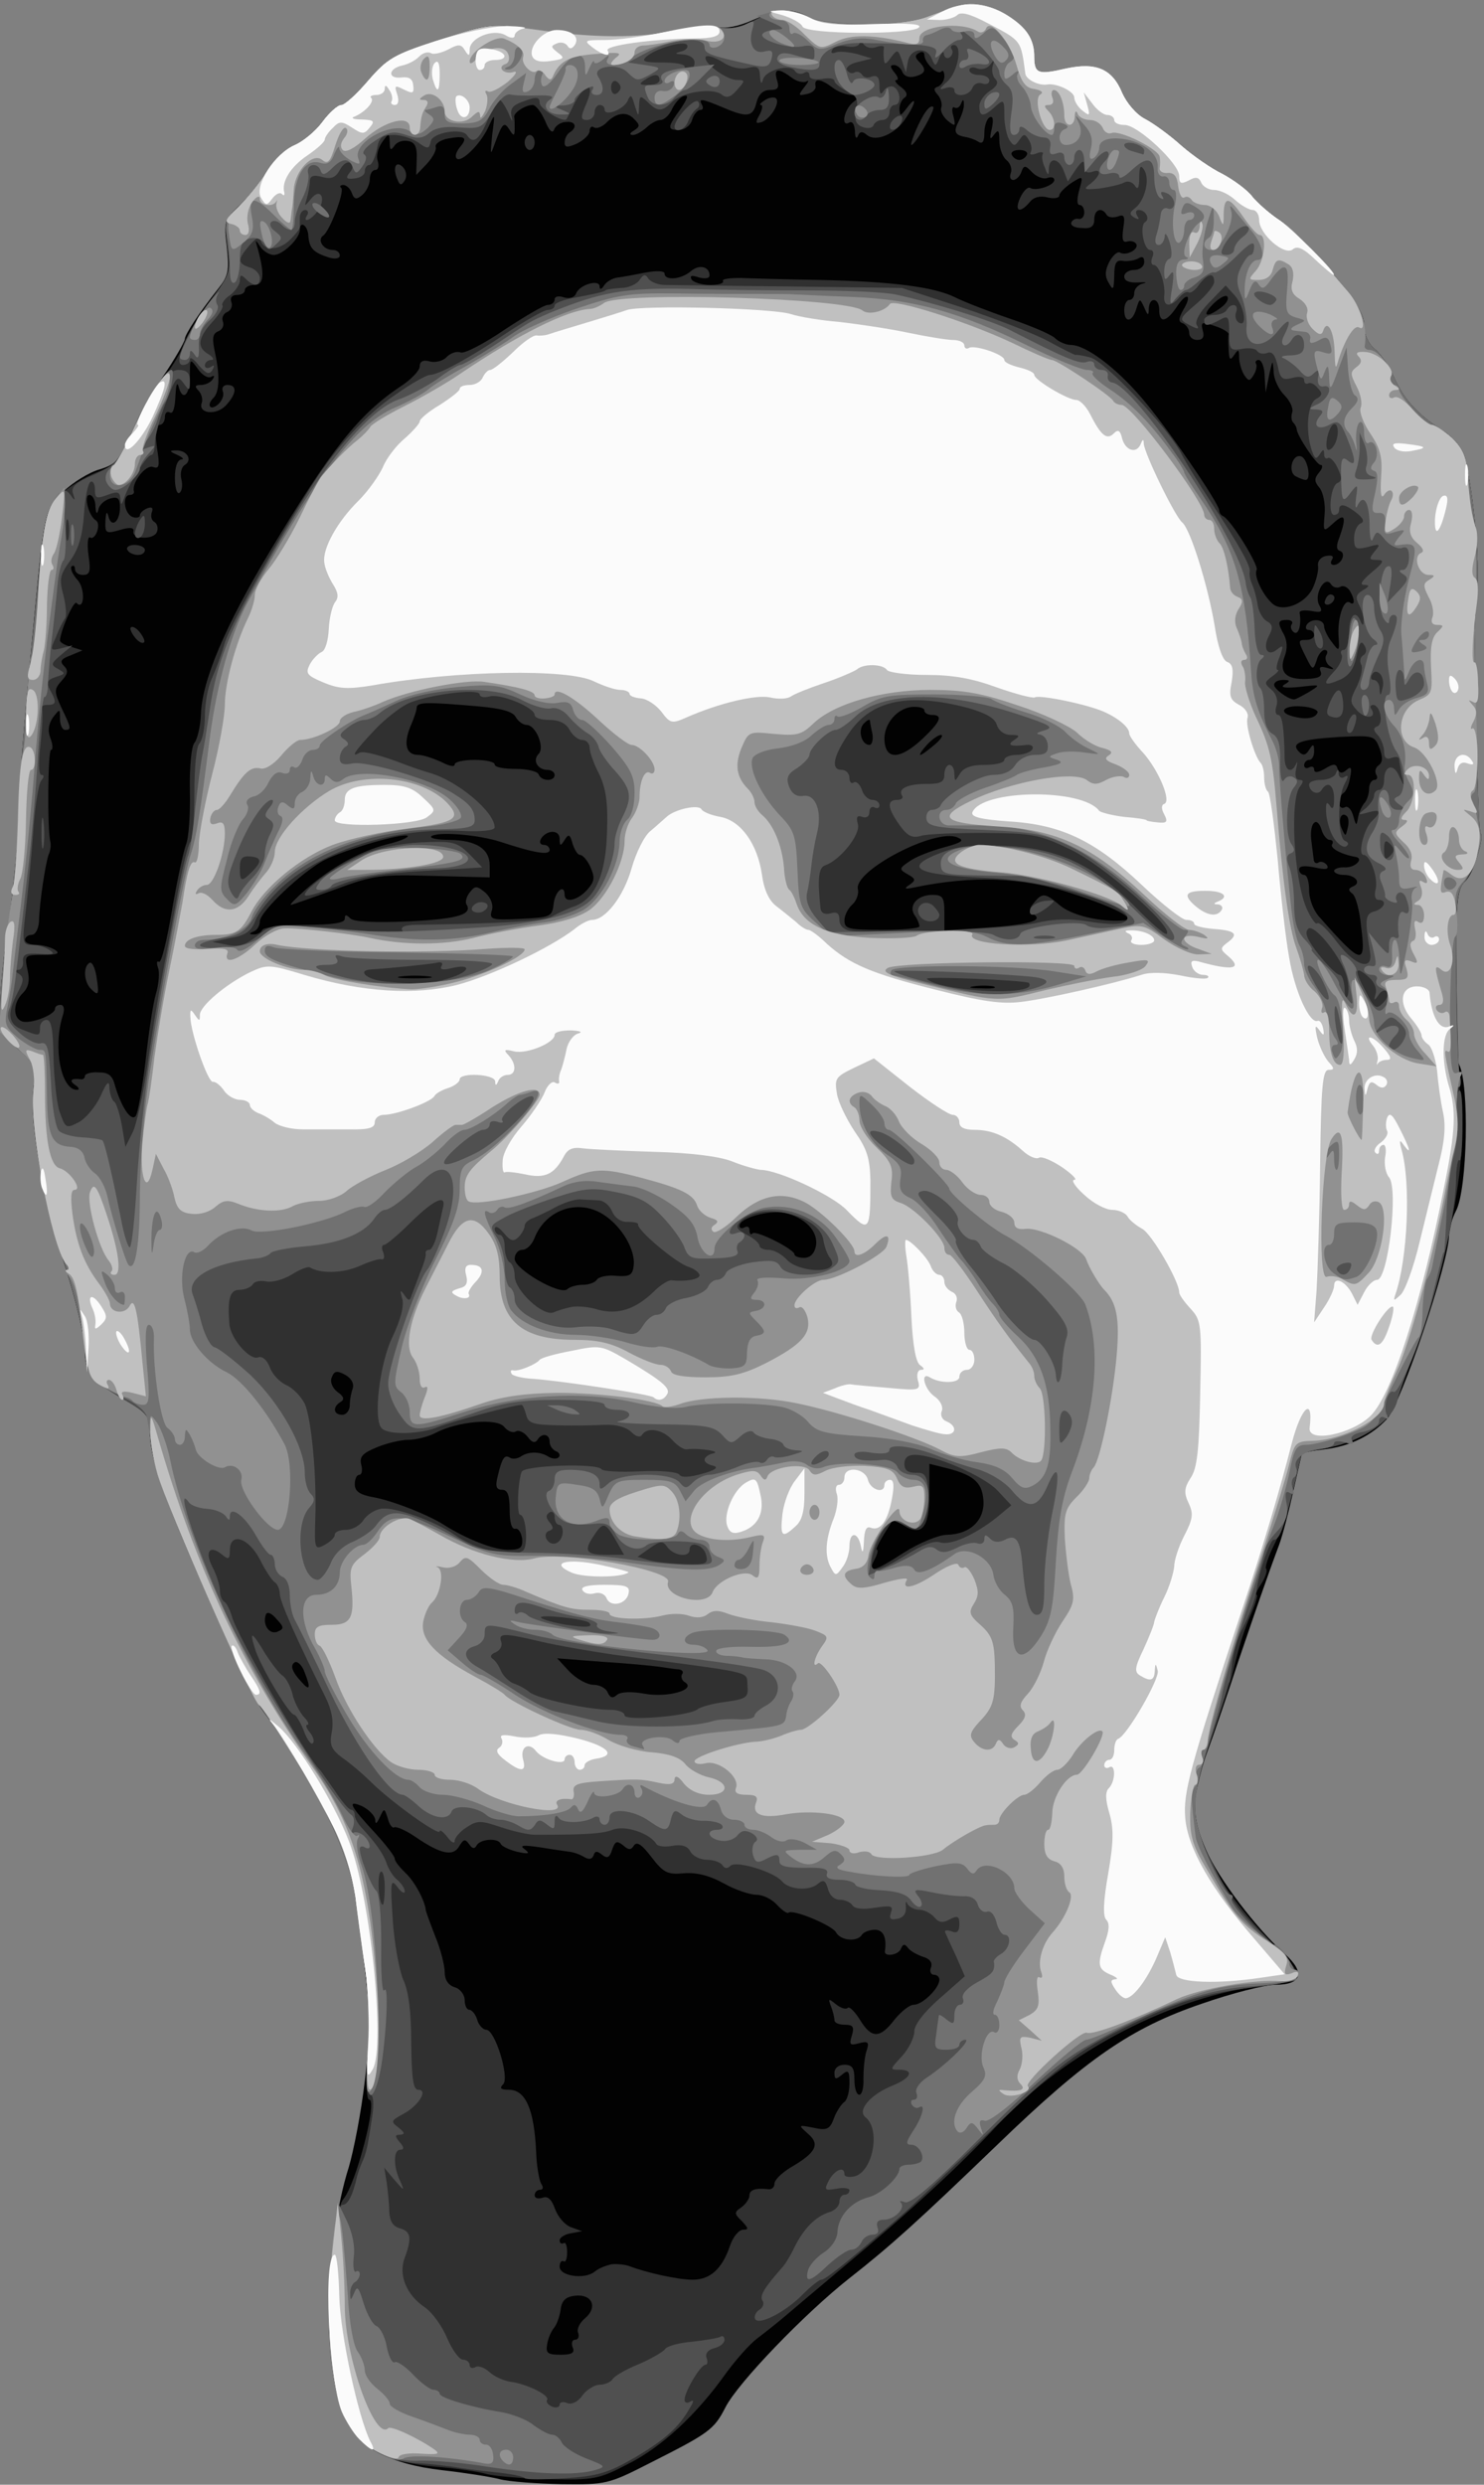 <?xml version="1.0" encoding="UTF-8" standalone="no"?>
<svg
   xmlns:dc="http://purl.org/dc/elements/1.1/"
   xmlns:cc="http://creativecommons.org/ns#"
   xmlns:rdf="http://www.w3.org/1999/02/22-rdf-syntax-ns#"
   xmlns:svg="http://www.w3.org/2000/svg"
   xmlns="http://www.w3.org/2000/svg"
   xmlns:sodipodi="http://sodipodi.sourceforge.net/DTD/sodipodi-0.dtd"
   xmlns:inkscape="http://www.inkscape.org/namespaces/inkscape"
   version="1.0"
   width="297px"
   height="497px"
   viewBox="0 0 2970 4970"
   preserveAspectRatio="xMidYMid meet"
   id="svg2804"
   sodipodi:docname="55.svg"
   inkscape:version="0.92.4 (5da689c313, 2019-01-14)"
   inkscape:export-filename="C:\Users\ktupad\Desktop\sesis\nindja2\root\sis\files\55.png"
   inkscape:export-xdpi="96"
   inkscape:export-ydpi="96">
  <rect x="0" y="0" width="2970" height="4970" fill="#808080" stroke="none"/>
  <defs
     id="defs2808" />
  <sodipodi:namedview
     pagecolor="#ffffff"
     bordercolor="#666666"
     borderopacity="1"
     objecttolerance="10"
     gridtolerance="10"
     guidetolerance="10"
     inkscape:pageopacity="0"
     inkscape:pageshadow="2"
     inkscape:window-width="1366"
     inkscape:window-height="705"
     id="namedview2806"
     showgrid="false"
     inkscape:zoom="0.67153803"
     inkscape:cx="-137.5458"
     inkscape:cy="128.78429"
     inkscape:window-x="1358"
     inkscape:window-y="-8"
     inkscape:window-maximized="1"
     inkscape:current-layer="svg2804" />
  <g
     id="layer101"
     stroke="none"
     fill="#020202">
    <path
       d="M1000 4959 c-19 -5 -71 -13 -115 -18 -104 -12 -166 -45 -195 -105 -44 -93 -41 -347 8 -501 10 -34 25 -111 32 -172 14 -113 12 -150 -20 -375 -11 -84 -88 -240 -172 -350 -30 -38 -48 -76 -147 -301 -67 -153 -91 -225 -91 -274 0 -29 -6 -37 -47 -61 -71 -41 -83 -57 -83 -103 0 -23 -18 -98 -40 -167 -45 -142 -71 -285 -63 -355 5 -44 3 -48 -31 -79 -33 -29 -36 -37 -36 -83 0 -28 7 -103 17 -166 9 -63 18 -157 20 -209 3 -89 6 -136 32 -409 20 -209 21 -213 58 -248 19 -18 51 -38 72 -44 33 -10 41 -19 60 -64 12 -28 42 -82 66 -120 25 -37 45 -72 45 -77 0 -9 29 -53 67 -101 20 -25 22 -36 17 -82 -6 -51 -5 -55 23 -82 17 -15 43 -47 57 -70 15 -22 40 -47 56 -53 16 -7 41 -27 55 -46 14 -19 31 -34 38 -34 7 0 31 -22 54 -49 39 -45 51 -52 144 -82 99 -32 102 -32 187 -20 48 6 106 14 130 17 24 4 80 -1 128 -11 47 -9 96 -14 110 -11 15 4 42 -1 71 -14 53 -23 79 -25 113 -5 34 20 182 19 235 -1 22 -8 51 -19 65 -23 59 -18 150 40 150 97 0 40 6 42 63 29 60 -13 93 0 113 49 9 20 28 43 46 52 17 9 50 33 72 53 23 20 60 46 83 57 22 12 50 32 60 46 11 13 33 32 50 43 17 10 63 55 102 101 54 62 71 90 71 112 0 19 8 37 21 48 12 9 29 35 39 57 20 45 49 76 100 108 21 14 37 34 42 52 17 75 30 206 24 265 -3 36 -5 72 -5 80 1 117 8 397 10 405 6 21 -12 83 -29 98 -15 14 -18 38 -20 181 -2 105 1 173 8 185 21 40 17 249 -6 293 -8 15 -14 37 -14 50 -1 55 -95 333 -124 366 -30 33 -74 55 -125 61 l-45 6 -17 75 c-9 41 -22 91 -29 110 -24 64 -48 134 -84 240 -19 58 -46 137 -60 175 -32 88 -32 128 -2 196 25 57 101 157 156 206 43 38 36 63 -17 63 -21 0 -88 17 -148 38 -141 48 -231 110 -409 282 -160 154 -212 201 -296 267 -89 70 -223 209 -248 258 -23 45 -33 52 -152 112 -82 42 -88 43 -175 42 -49 -1 -106 -5 -125 -10z"
       id="path2529" />
  </g>
  <g
     id="layer102"
     stroke="none"
     fill="#303030">
    <path
       d="M975 4949 c-16 -5 -63 -12 -104 -15 -147 -14 -195 -67 -210 -235 -9 -104 6 -276 26 -300 26 -31 69 -199 52 -199 -6 0 -7 -40 -3 -92 3 -51 1 -127 -5 -168 -6 -41 -15 -107 -20 -147 -13 -90 -87 -242 -173 -355 -30 -38 -48 -76 -147 -301 -67 -153 -91 -225 -91 -274 0 -29 -6 -37 -47 -61 -71 -41 -83 -56 -83 -105 0 -23 -18 -98 -40 -167 -45 -139 -71 -282 -63 -353 5 -44 3 -48 -31 -79 -33 -29 -36 -37 -36 -83 0 -28 7 -103 17 -166 9 -63 18 -157 20 -209 3 -89 6 -136 32 -409 19 -203 22 -213 53 -243 16 -14 48 -34 71 -43 38 -14 45 -23 75 -88 18 -40 44 -85 58 -100 13 -15 33 -46 43 -69 10 -24 35 -65 56 -92 35 -46 37 -51 30 -102 -6 -51 -5 -55 23 -81 16 -16 42 -47 56 -70 15 -22 40 -47 56 -53 16 -7 41 -27 55 -46 14 -19 31 -34 38 -34 7 0 31 -22 54 -49 39 -45 51 -52 144 -82 99 -32 102 -32 187 -20 48 6 106 14 130 17 24 4 79 -1 127 -11 47 -9 98 -14 114 -10 20 4 42 0 70 -14 47 -24 76 -26 111 -6 34 20 182 19 235 -1 22 -8 51 -19 65 -23 59 -18 150 40 150 97 0 40 6 42 63 29 60 -13 93 0 113 49 9 20 28 43 46 52 17 9 50 33 72 53 23 20 60 46 83 57 22 12 50 32 60 46 11 13 33 32 50 43 17 10 63 55 102 101 54 62 71 90 71 112 0 19 8 37 21 48 12 9 29 35 39 57 20 45 49 76 100 108 21 14 37 34 42 52 17 75 30 206 24 265 -3 36 -5 72 -5 80 1 166 8 403 12 406 9 9 -14 78 -33 99 -15 18 -17 40 -15 190 1 94 5 210 8 259 6 83 1 133 -21 246 -16 77 -52 200 -76 259 -13 31 -26 68 -30 83 -9 39 -69 80 -135 93 l-56 12 -16 69 c-9 38 -26 89 -38 112 -12 24 -20 47 -17 50 3 3 -1 16 -9 29 -9 13 -13 23 -10 23 3 0 -2 17 -11 38 -14 32 -25 66 -38 123 -2 9 -20 63 -40 121 -20 57 -36 122 -36 144 0 73 64 181 168 282 24 24 42 48 39 55 -2 7 -30 15 -63 18 -184 20 -400 132 -536 278 -77 83 -175 173 -313 288 -49 41 -101 85 -115 97 -13 11 -38 31 -54 43 -16 12 -44 44 -63 70 -58 82 -129 148 -195 181 -59 31 -69 33 -158 31 -52 -1 -108 -6 -125 -10z m171 -254 c-3 -8 -1 -15 5 -15 6 0 9 -6 6 -14 -3 -7 3 -20 14 -29 26 -22 14 -49 -20 -45 -19 2 -27 10 -29 28 -2 14 -8 30 -13 36 -6 7 -12 21 -14 33 -3 18 1 21 27 21 23 0 29 -4 24 -15z m79 -166 c11 -1 27 1 35 4 34 13 97 27 126 27 35 0 59 -21 75 -68 6 -18 18 -32 26 -32 12 0 11 -3 -2 -17 -16 -15 -16 -18 -1 -28 9 -7 16 -17 16 -24 0 -11 13 -15 38 -12 6 1 12 -4 12 -11 0 -8 15 -22 33 -33 50 -29 59 -46 34 -67 -20 -18 -20 -18 11 -12 27 6 33 3 41 -19 5 -14 15 -28 20 -32 6 -3 11 -20 11 -37 0 -26 -2 -29 -15 -18 -12 10 -15 10 -15 -4 0 -9 8 -16 20 -16 16 0 20 7 20 30 0 17 4 30 10 30 5 0 9 -15 8 -32 0 -18 2 -43 6 -55 6 -18 4 -21 -15 -16 -18 5 -20 3 -14 -16 5 -17 2 -21 -14 -21 -12 0 -21 -4 -21 -9 0 -5 -3 -18 -7 -28 -6 -16 -5 -16 10 -4 10 8 20 11 24 7 3 -3 14 8 24 24 23 38 40 38 69 0 13 -16 30 -30 39 -30 17 0 51 -33 51 -50 0 -6 -5 -10 -11 -10 -6 0 -9 -7 -6 -14 4 -10 -2 -18 -16 -22 -12 -4 -26 -12 -30 -18 -6 -8 -10 -8 -14 2 -5 13 -34 17 -32 5 4 -27 -3 -43 -20 -43 -11 0 -23 5 -26 10 -9 15 -43 12 -52 -5 -8 -14 -87 -47 -95 -39 -3 2 -13 -5 -23 -16 -10 -11 -28 -20 -41 -20 -13 0 -43 -10 -66 -23 -29 -16 -55 -22 -80 -20 -32 3 -40 -1 -64 -32 -19 -25 -29 -32 -35 -24 -6 10 -11 10 -22 0 -13 -10 -16 -8 -22 9 -5 16 -10 18 -20 10 -10 -8 -14 -8 -17 1 -3 8 -9 9 -18 4 -8 -5 -21 -10 -30 -11 -8 -1 -35 -5 -60 -9 -34 -5 -41 -4 -30 4 12 9 8 10 -15 5 -16 -4 -31 -11 -33 -16 -5 -12 -40 -10 -48 3 -4 8 -9 7 -15 -2 -8 -11 -11 -11 -20 4 -12 21 -37 16 -88 -19 -19 -13 -38 -21 -42 -19 -3 3 -10 -5 -13 -18 -7 -21 -7 -21 -16 -2 -6 13 -9 15 -9 5 -1 -8 -12 -20 -26 -27 -32 -14 -25 -1 28 56 20 22 37 44 37 49 0 5 10 17 21 28 18 16 39 55 41 74 0 3 9 27 19 53 11 26 19 59 19 72 0 15 7 26 20 30 11 3 20 15 20 26 0 10 4 19 9 19 5 0 13 9 16 20 3 11 12 20 18 20 18 0 47 96 34 109 -8 8 -5 11 11 11 34 0 51 39 55 125 1 28 6 56 10 63 5 7 4 12 -2 12 -6 0 -11 5 -11 11 0 6 7 8 16 5 10 -4 18 3 25 23 6 16 20 32 32 36 l22 8 -22 4 c-13 2 -23 9 -23 14 0 6 3 8 8 6 4 -3 7 5 7 18 0 13 -3 21 -7 18 -5 -2 -8 3 -8 11 0 19 50 26 70 10 8 -7 24 -13 35 -15z m66 -1141 c45 8 103 -8 80 -23 -6 -3 -9 -11 -6 -16 4 -5 0 -9 -7 -10 -7 0 -24 -3 -38 -5 -14 -2 -65 -7 -115 -10 l-90 -7 25 27 c14 14 35 26 48 26 12 0 25 7 28 15 5 11 10 13 19 5 7 -6 29 -7 56 -2z m-681 -42 c-5 -15 -15 -24 -20 -21 -10 6 -6 19 15 41 15 17 17 10 5 -20z m-57 -108 c-10 -12 -19 -15 -21 -8 -7 20 7 40 23 34 14 -6 14 -9 -2 -26z m1257 -133 c30 -19 69 -35 85 -35 47 -1 77 -30 73 -71 -3 -35 -21 -50 -80 -64 l-28 -7 0 61 c0 67 -15 85 -52 62 -11 -7 -21 -11 -22 -9 -26 40 -35 58 -31 58 3 0 1 9 -5 20 -15 28 -2 25 60 -15z m-765 -27 c-2 -13 -8 -22 -14 -20 -7 1 -11 -13 -11 -38 0 -29 -4 -40 -15 -40 -12 0 -14 -7 -9 -27 9 -38 14 -44 25 -37 5 3 15 2 22 -3 15 -10 38 -10 55 1 7 4 16 5 20 1 4 -4 1 -10 -5 -12 -7 -3 -13 -11 -13 -19 0 -16 -16 -19 -25 -3 -5 6 -11 4 -19 -7 -7 -9 -18 -14 -23 -11 -6 4 -17 0 -24 -9 -15 -18 -93 -11 -137 12 -15 8 -40 14 -55 14 -15 0 -44 7 -63 15 -29 12 -35 19 -31 35 3 11 1 20 -4 20 -5 0 -9 8 -9 19 0 14 10 21 38 26 35 6 110 35 142 56 43 27 98 49 126 49 26 0 30 -4 29 -22z m-345 -267 c0 -11 3 -26 6 -34 3 -10 -3 -20 -15 -27 -17 -9 -22 -8 -27 5 -4 9 1 21 11 29 13 9 15 15 7 20 -17 10 -15 26 3 26 8 0 15 -9 15 -19z m466 -241 c13 0 26 -5 29 -11 4 -5 21 -9 38 -7 26 2 33 -1 35 -19 5 -32 -24 -81 -61 -104 -51 -32 -116 -9 -138 49 -5 12 -15 22 -24 22 -8 0 -15 8 -15 18 0 21 90 73 105 61 5 -5 19 -9 31 -9z m467 -78 c5 -29 -22 -57 -63 -66 -32 -6 -90 10 -90 26 0 5 5 6 10 3 6 -3 10 -1 10 6 0 7 3 10 6 6 7 -7 84 32 84 42 0 4 9 7 19 7 13 0 21 -9 24 -24z m-1342 -367 c6 -55 15 -117 21 -137 6 -20 8 -44 4 -53 -3 -9 -2 -14 2 -11 5 3 16 -43 26 -102 10 -59 23 -118 28 -132 6 -14 9 -62 8 -108 -1 -47 3 -89 9 -96 6 -7 12 -33 13 -56 2 -68 48 -177 138 -327 122 -203 177 -274 263 -331 20 -13 37 -31 37 -39 0 -10 7 -14 20 -10 11 3 27 -1 34 -9 8 -8 20 -12 28 -9 7 3 46 -17 87 -45 41 -27 80 -50 87 -50 8 0 14 -5 14 -11 0 -6 8 -8 19 -4 11 3 21 0 24 -8 7 -18 47 -29 47 -14 0 7 4 6 9 -2 5 -8 18 -15 28 -16 10 -1 35 -6 56 -10 22 -4 37 -3 37 2 0 15 33 12 52 -4 17 -15 38 -10 38 8 0 6 -9 7 -21 4 -15 -5 -19 -4 -15 4 4 6 21 11 37 11 17 0 28 -3 26 -8 -3 -4 14 -6 36 -6 23 1 93 3 156 4 147 3 231 14 273 35 18 9 67 28 108 42 41 14 82 31 91 39 8 8 23 14 32 14 30 0 90 45 142 106 50 58 155 211 155 225 0 4 3 9 7 11 16 6 73 100 68 108 -6 10 10 47 30 66 19 20 64 4 81 -27 8 -16 13 -37 12 -46 -2 -10 5 -19 16 -21 11 -2 16 0 12 7 -4 6 -3 11 3 11 15 0 26 -23 13 -28 -8 -2 -8 -11 -1 -28 14 -40 11 -49 -12 -28 -21 19 -21 19 -18 -17 2 -21 -3 -44 -10 -53 -11 -13 -11 -19 -1 -31 7 -8 8 -15 3 -15 -8 0 -47 -58 -48 -72 0 -3 -3 -9 -7 -13 -4 -4 -4 -13 -2 -20 3 -7 -4 -23 -15 -34 -12 -12 -22 -33 -22 -48 -2 -25 -2 -24 -9 7 l-7 35 -2 -32 c0 -18 -6 -33 -12 -33 -5 0 -8 4 -5 8 2 4 0 14 -5 22 -8 13 -10 13 -19 0 -5 -8 -10 -24 -10 -35 0 -17 -2 -17 -10 -5 -8 12 -10 10 -11 -10 -1 -14 -1 -28 0 -32 0 -3 -12 -11 -28 -16 -26 -9 -28 -8 -24 9 4 13 0 19 -11 19 -9 0 -16 -6 -16 -14 0 -8 -6 -16 -12 -19 -10 -3 -10 -9 0 -27 19 -31 7 -37 -13 -6 -21 31 -35 33 -35 6 0 -25 -20 -27 -21 -2 0 14 -2 14 -9 -3 -9 -19 -9 -19 -16 3 -8 27 -24 29 -24 2 0 -11 5 -20 10 -20 6 0 10 -6 10 -14 0 -8 8 -17 18 -19 9 -2 5 -3 -10 -2 -18 1 -28 -3 -28 -12 0 -7 9 -13 20 -13 11 0 20 -7 20 -16 0 -10 -4 -12 -12 -7 -7 4 -21 6 -30 5 -14 -3 -18 4 -18 30 -1 28 -2 30 -11 14 -8 -13 -8 -24 1 -42 7 -13 16 -21 21 -19 12 8 39 -6 33 -17 -3 -5 -11 -7 -18 -5 -9 3 -11 -4 -8 -26 4 -25 2 -29 -11 -24 -9 3 -19 2 -22 -3 -10 -17 -25 -11 -25 9 0 14 -7 19 -25 17 -14 0 -23 -5 -21 -11 2 -5 9 -9 15 -7 6 1 11 -5 11 -13 0 -8 -4 -15 -9 -15 -6 0 -6 -12 -1 -30 8 -29 8 -29 -16 -14 -13 9 -24 20 -24 25 0 5 -10 7 -23 4 -15 -4 -28 -1 -36 9 -20 24 -32 19 -19 -9 6 -13 15 -22 20 -19 11 7 48 -5 48 -16 0 -5 -6 -7 -14 -4 -7 3 -21 -2 -30 -11 -14 -15 -17 -15 -22 -1 -3 9 -11 16 -16 16 -6 0 -8 -6 -5 -14 3 -8 -1 -20 -9 -26 -8 -7 -14 -24 -14 -39 0 -21 -2 -23 -11 -11 -8 11 -9 8 -4 -13 4 -19 2 -26 -5 -22 -5 3 -10 17 -10 31 0 18 -4 23 -13 17 -6 -4 -18 -8 -25 -9 -22 -4 -24 -11 -13 -32 6 -12 11 -27 10 -34 0 -10 -2 -10 -6 0 -2 6 -8 10 -13 7 -4 -3 -6 5 -2 17 5 21 4 22 -12 9 -9 -8 -15 -20 -12 -26 2 -7 -1 -18 -7 -25 -9 -10 -9 -14 1 -17 6 -3 12 -12 12 -20 0 -9 -3 -14 -6 -10 -8 8 -34 -18 -34 -33 0 -6 -5 -8 -11 -4 -8 4 -8 9 0 17 16 16 14 24 -8 30 -12 3 -22 -1 -25 -9 -3 -8 -11 -14 -17 -14 -8 0 -8 4 1 15 7 8 9 15 4 15 -5 0 -1 7 9 14 12 9 14 16 8 21 -6 3 -11 14 -11 23 1 15 2 15 15 -2 20 -27 19 -11 -2 20 -20 32 -60 49 -78 34 -9 -8 -15 -7 -18 2 -3 7 -6 3 -6 -10 -1 -13 -5 -20 -11 -17 -18 11 -11 -27 8 -41 16 -13 16 -13 -3 -14 -11 0 -29 -7 -39 -15 -24 -18 -37 -19 -34 -3 2 6 -6 14 -17 16 -18 4 -18 3 -5 -14 8 -10 10 -15 4 -11 -6 3 -20 0 -30 -8 -27 -20 -36 -18 -29 5 5 16 2 20 -14 20 -14 0 -23 9 -27 25 -7 29 -18 31 -67 10 -43 -18 -50 -19 -42 -5 3 6 2 10 -4 10 -5 0 -13 9 -16 20 -3 11 -15 20 -26 20 -24 0 -24 -5 3 -42 14 -21 17 -29 7 -26 -8 2 -18 14 -24 26 -5 12 -16 22 -23 22 -7 0 -20 7 -28 15 -9 8 -21 15 -27 15 -8 0 -7 -4 2 -9 12 -8 12 -11 0 -23 -15 -16 -36 -13 -57 9 -8 7 -18 11 -23 8 -5 -4 -9 0 -9 7 0 7 -11 18 -25 25 -20 9 -25 8 -25 -2 0 -8 5 -17 10 -20 16 -10 12 -23 -7 -21 -10 0 -21 7 -24 15 -3 9 -10 3 -18 -17 -8 -18 -19 -32 -25 -32 -14 0 -38 15 -37 24 1 3 1 14 1 24 0 14 -2 15 -10 2 -11 -17 -14 -15 -29 25 -10 28 -10 27 -6 -15 6 -45 6 -45 -8 -15 -16 34 -54 71 -63 62 -4 -4 -1 -13 6 -22 17 -20 11 -24 -23 -18 -16 3 -27 11 -25 17 2 6 -6 21 -18 34 l-21 22 1 -32 c1 -25 -4 -34 -18 -36 -10 -2 -22 2 -27 10 -7 10 -9 8 -9 -7 -1 -20 -1 -20 -15 -1 -8 11 -13 28 -9 38 3 10 1 18 -5 18 -6 0 -11 8 -11 19 0 10 -7 24 -15 31 -12 10 -16 9 -21 -4 -3 -9 -11 -16 -17 -16 -6 0 -8 3 -4 6 7 7 -23 86 -36 95 -13 9 0 29 19 29 8 0 14 5 14 11 0 6 -9 8 -22 4 -31 -10 -39 -18 -41 -44 -1 -20 -17 -31 -17 -11 0 17 -34 50 -52 50 -9 0 -22 -8 -28 -18 -9 -14 -10 -13 -4 6 14 52 12 72 -7 72 -11 0 -19 5 -19 10 0 6 -7 10 -16 10 -10 0 -14 6 -11 14 3 8 -1 17 -8 20 -8 3 -12 12 -9 19 3 8 -1 17 -10 20 -11 5 -12 14 -5 46 9 42 8 76 -4 87 -14 14 -7 26 8 14 9 -7 14 -19 11 -27 -3 -7 1 -13 9 -13 20 0 19 17 -3 41 -20 21 -57 16 -48 -6 2 -7 -1 -18 -7 -24 -8 -8 -7 -11 5 -11 9 0 20 -5 24 -12 4 -6 3 -8 -4 -4 -6 3 -18 -4 -26 -16 -16 -22 -16 -22 -16 15 0 38 -15 51 -23 19 -3 -9 -5 0 -6 21 -1 23 -5 36 -11 32 -6 -3 -10 1 -10 9 0 9 -5 16 -11 16 -8 0 -9 15 -5 45 6 37 5 44 -8 39 -14 -5 -43 31 -38 49 1 4 -3 7 -8 7 -16 0 -12 37 5 44 8 3 15 1 15 -3 0 -5 7 -11 14 -14 10 -4 13 -1 10 7 -3 8 -1 17 5 20 6 4 8 13 5 20 -6 16 -50 15 -47 -1 2 -8 -7 -9 -27 -3 -28 8 -30 7 -29 -18 1 -17 3 -21 6 -9 6 24 23 11 23 -18 0 -18 -4 -22 -19 -18 -11 3 -22 12 -24 22 -3 11 -5 9 -6 -6 0 -13 -6 -23 -12 -23 -12 0 -2 42 13 51 11 7 -1 41 -12 34 -4 -3 -6 13 -3 35 5 33 3 40 -11 40 -9 0 -16 -5 -16 -12 0 -6 -3 -8 -7 -5 -3 4 2 16 12 27 16 17 14 63 -2 46 -6 -5 -32 56 -33 75 0 4 10 10 23 13 l22 7 -24 10 c-19 7 -22 12 -13 21 9 9 8 16 -5 30 -15 17 -15 21 0 54 20 41 20 44 7 44 -5 0 -10 -10 -10 -22 0 -21 0 -21 -14 -3 -9 13 -11 27 -5 42 5 13 5 23 1 23 -6 0 -8 160 -1 185 1 6 0 17 -4 25 -6 18 -18 93 -19 133 -1 15 -7 27 -15 27 -7 0 -13 5 -13 10 0 6 10 10 23 10 12 0 29 5 37 10 11 7 5 10 -23 10 -38 0 -38 1 -32 30 5 21 2 35 -9 46 -20 19 -21 50 -2 57 16 6 66 -13 66 -25 0 -5 5 -8 11 -8 7 0 9 9 4 23 -19 63 -3 147 29 147 6 0 4 -5 -4 -10 -13 -9 -7 -14 13 -11 4 0 7 -3 7 -7 0 -4 12 -8 27 -7 20 0 28 6 33 26 12 41 31 72 41 62 5 -5 13 -53 20 -108z m1697 -152 c-10 -2 -28 -2 -40 0 -13 2 -5 4 17 4 22 1 32 -1 23 -4z m-1130 -20 c-16 -2 -40 -2 -55 0 -16 2 -3 4 27 4 30 0 43 -2 28 -4z m1866 -100 c-3 -32 -11 -62 -18 -66 -8 -6 -8 -10 2 -14 17 -7 5 -23 -19 -23 -10 0 -19 -4 -19 -8 0 -4 10 -8 23 -7 20 0 37 -18 20 -21 -29 -5 -52 -18 -47 -25 3 -5 1 -9 -5 -9 -5 0 -13 -9 -16 -20 -9 -29 -24 -15 -21 18 2 15 4 33 5 40 0 7 5 11 10 7 5 -3 13 0 17 6 4 8 -3 9 -25 4 -20 -4 -31 -3 -31 4 0 6 5 11 10 11 6 0 10 14 10 31 0 18 9 42 23 56 83 94 91 95 81 16z m-2199 7 c3 -5 42 -10 86 -10 55 0 79 -4 79 -12 0 -9 3 -9 11 -1 7 7 47 9 118 6 99 -5 128 -14 114 -35 -2 -5 1 -16 8 -24 10 -13 14 -12 31 2 11 11 16 25 12 36 -5 17 0 19 58 16 60 -3 63 -4 66 -30 3 -26 22 -41 22 -18 0 17 26 11 45 -10 15 -17 16 -24 7 -45 -6 -14 -16 -25 -21 -25 -5 0 -11 -10 -15 -22 -5 -19 -8 -21 -16 -8 -8 13 -10 13 -10 -2 0 -10 -7 -15 -17 -14 -19 3 -31 26 -14 26 6 0 11 5 11 10 0 11 -28 7 -98 -16 -46 -15 -128 -21 -139 -11 -3 4 14 7 38 7 52 1 79 18 79 51 l0 24 -112 -3 c-106 -3 -119 -2 -197 27 -47 17 -87 31 -89 31 -3 0 11 -14 29 -30 50 -44 109 -77 163 -91 26 -6 44 -14 42 -17 -8 -7 -124 27 -166 48 -45 23 -130 104 -130 123 0 9 -6 18 -12 20 -10 4 -10 6 -1 6 6 1 15 -3 18 -9z m1315 -7 c0 -5 -4 -15 -10 -23 -12 -19 6 -40 36 -40 21 0 24 5 24 36 l0 35 78 -5 c89 -6 121 -14 101 -27 -10 -6 -10 -11 0 -23 17 -21 23 -20 51 4 24 21 82 35 130 31 27 -2 -21 -27 -105 -54 -100 -33 -199 -36 -315 -12 -19 4 -22 3 -10 -5 13 -9 13 -12 -3 -21 -18 -10 -18 -12 3 -26 12 -9 43 -21 69 -28 37 -10 42 -14 27 -20 -44 -19 -209 67 -199 104 2 9 -3 23 -11 30 -9 8 -16 22 -16 32 0 17 8 19 75 19 41 0 75 -3 75 -7z m856 -220 c-11 -11 -19 6 -11 24 8 17 8 17 12 0 3 -10 2 -21 -1 -24z m35 -27 c5 -6 9 -18 9 -28 0 -10 5 -18 11 -18 5 0 7 -5 3 -11 -3 -6 -1 -14 5 -18 8 -6 9 -15 2 -34 -10 -26 -12 -26 -80 -23 -79 5 -99 12 -81 30 8 8 13 7 20 -4 8 -13 10 -12 10 3 0 9 -4 17 -10 17 -5 0 -10 5 -10 11 0 5 5 7 10 4 6 -3 10 -1 10 4 0 7 7 7 21 -1 18 -11 23 -11 26 0 4 9 9 10 18 2 9 -8 11 -4 7 15 -2 14 -8 28 -13 31 -5 3 -9 12 -9 20 0 8 5 12 11 9 6 -4 13 3 17 16 6 22 7 22 10 4 2 -11 8 -24 13 -29z m-1621 -56 c0 -5 -6 -10 -14 -10 -20 0 -31 -19 -18 -32 13 -13 -6 -58 -24 -58 -7 0 -17 -7 -22 -16 -6 -11 -29 -17 -73 -21 -104 -9 -124 -9 -125 2 0 6 -6 23 -13 39 -14 35 -8 56 16 56 10 0 30 7 46 14 15 8 27 11 27 5 0 -5 18 -9 40 -9 22 0 40 4 40 9 0 6 19 9 42 9 23 0 44 5 46 11 5 14 32 15 32 1z m736 -72 c37 -35 42 -48 19 -48 -8 0 -15 -4 -15 -9 0 -5 -11 -8 -25 -7 -29 3 -54 32 -55 62 0 45 30 45 76 2z m24 12 c13 -11 19 -20 13 -20 -5 0 -18 9 -28 20 -10 11 -16 20 -13 20 3 0 15 -9 28 -20z m-124 -22 c-3 -13 -5 -25 -5 -27 -1 -3 -6 0 -12 6 -13 13 -5 43 11 43 5 0 8 -10 6 -22z m891 -43 c1 -5 -13 -11 -32 -12 -36 -3 -49 12 -17 20 25 7 45 4 49 -8z m-17 -41 c24 -15 24 -15 -19 -10 -30 3 -40 1 -30 -5 12 -7 11 -9 -3 -9 -10 0 -18 4 -18 10 0 8 28 29 40 29 3 0 16 -7 30 -15z m23 -41 c-4 -9 0 -11 13 -7 14 4 16 3 5 -4 -7 -5 -10 -15 -7 -21 4 -6 3 -11 -3 -11 -5 0 -13 9 -16 21 -7 20 -8 20 -21 -6 -17 -34 -17 -35 1 -35 8 0 15 -4 15 -10 0 -5 -5 -10 -11 -10 -5 0 -7 -4 -4 -10 9 -14 35 -12 35 3 0 6 7 21 16 32 14 19 15 18 13 -10 -3 -38 10 -77 22 -70 11 8 11 -6 0 -24 -5 -7 -13 -11 -19 -7 -6 3 -14 1 -18 -5 -12 -20 -35 20 -24 41 8 14 5 16 -16 12 -14 -2 -24 -1 -23 4 4 23 -2 45 -11 39 -6 -4 -8 -11 -5 -16 4 -5 -1 -9 -9 -9 -19 0 -20 5 -6 30 6 12 7 28 1 43 -12 32 3 47 45 45 23 -1 31 -5 27 -15z m-199 -728 c11 -8 16 -18 12 -22 -3 -4 -16 3 -28 15 -25 25 -13 29 16 7z m-389 -305 c3 -5 -3 -10 -15 -10 -12 0 -18 5 -15 10 3 6 10 10 15 10 5 0 12 -4 15 -10z"
       id="path2532" />
    <path
       d="M182 1978 c-14 -14 -16 -44 -3 -52 5 -3 11 9 14 27 6 38 4 40 -11 25z"
       id="path2534" />
    <path
       d="M270 1275 c-7 -9 -11 -18 -8 -20 3 -3 11 1 18 10 7 9 11 18 8 20 -3 3 -11 -1 -18 -10z"
       id="path2536" />
    <path
       d="M255 1100 c-3 -5 3 -10 14 -10 12 0 21 5 21 10 0 6 -6 10 -14 10 -8 0 -18 -4 -21 -10z"
       id="path2538" />
    <path
       d="M350 956 c0 -22 5 -36 13 -37 6 0 3 -4 -8 -9 -16 -7 -17 -9 -3 -9 22 -1 34 19 18 29 -7 4 -10 17 -7 29 3 12 1 24 -4 27 -5 3 -9 -11 -9 -30z"
       id="path2540" />
    <path
       d="M2592 952 c-15 -10 -5 -45 12 -39 13 4 21 47 9 47 -4 0 -14 -4 -21 -8z"
       id="path2542" />
    <path
       d="M795 358 c-10 -24 -2 -38 12 -23 6 7 8 18 3 26 -7 11 -10 10 -15 -3z"
       id="path2544" />
    <path
       d="M1050 285 c0 -8 5 -15 10 -15 6 0 10 7 10 15 0 8 -4 15 -10 15 -5 0 -10 -7 -10 -15z"
       id="path2546" />
    <path
       d="M1832 263 c15 -35 29 -55 36 -49 4 5 -36 76 -44 76 -2 0 2 -12 8 -27z"
       id="path2548" />
    <path
       d="M1520 230 c6 -11 7 -20 3 -20 -4 0 -1 -4 7 -9 8 -6 18 -7 22 -5 11 7 -8 40 -27 48 -13 4 -14 2 -5 -14z"
       id="path2550" />
    <path
       d="M2652 1201 c2 -7 7 -12 11 -12 12 1 9 15 -3 20 -7 2 -11 -2 -8 -8z"
       id="path2552" />
  </g>
  <g
     id="layer103"
     stroke="none"
     fill="#505050">
    <path
       d="M1050 4957 c-3 -4 -30 -9 -60 -12 -30 -3 -68 -8 -85 -11 -16 -2 -48 -6 -70 -7 -108 -7 -160 -74 -174 -223 -9 -104 7 -294 25 -294 10 0 20 -18 29 -58 2 -8 7 -21 11 -30 8 -19 10 -29 19 -89 4 -27 2 -43 -4 -43 -7 0 -9 -29 -5 -87 3 -49 1 -122 -5 -163 -6 -41 -15 -107 -20 -147 -13 -90 -87 -242 -173 -355 -30 -38 -48 -76 -147 -301 -67 -153 -91 -225 -91 -274 0 -29 -6 -37 -47 -61 -71 -41 -83 -56 -83 -105 0 -23 -18 -98 -40 -167 -45 -139 -71 -282 -63 -353 5 -44 3 -48 -31 -79 -33 -29 -36 -37 -36 -83 0 -28 7 -103 17 -166 9 -63 18 -157 20 -209 3 -89 6 -136 32 -409 17 -178 23 -211 42 -234 16 -19 20 -20 30 -7 9 13 10 12 5 -3 -4 -13 5 -22 43 -38 42 -19 51 -28 70 -74 35 -83 72 -135 98 -135 17 0 23 6 23 22 0 20 -1 21 -13 4 -12 -16 -15 -13 -35 39 -12 31 -22 68 -22 81 0 13 -3 24 -7 24 -9 0 -44 56 -54 85 -6 16 -7 17 -8 3 -1 -14 -5 -16 -26 -8 -22 8 -25 7 -25 -11 0 -11 -4 -18 -9 -15 -5 3 -11 33 -13 66 -3 42 -11 69 -28 92 -20 28 -22 36 -13 69 5 21 7 42 3 46 -3 4 -12 21 -18 37 -12 27 -12 28 10 23 l23 -6 -23 19 c-20 17 -21 20 -6 28 16 9 15 10 -4 16 -18 6 -20 11 -12 26 14 25 13 30 -6 30 -8 0 -13 3 -10 8 2 4 1 35 -3 70 -4 37 -4 62 2 62 6 0 5 5 -1 12 -5 7 -13 56 -16 108 -4 52 -11 123 -15 157 -7 59 -6 63 13 63 12 0 28 5 36 11 11 7 6 9 -20 7 -28 -2 -35 1 -34 15 1 9 -3 17 -10 17 -7 0 -7 3 2 8 10 7 10 14 -3 38 -22 42 -19 63 11 74 33 13 34 13 34 -5 0 -8 6 -15 13 -15 10 0 13 20 14 74 1 41 6 90 12 109 12 34 13 35 38 22 14 -7 34 -31 44 -52 13 -30 18 -33 18 -16 1 12 5 24 10 27 4 3 11 25 15 48 l7 42 14 -28 c8 -15 21 -75 30 -134 8 -59 22 -141 30 -182 8 -41 22 -115 31 -165 9 -49 20 -95 25 -101 5 -5 8 -50 8 -98 0 -50 4 -93 10 -99 6 -6 11 -31 11 -55 0 -24 6 -58 14 -75 8 -18 20 -50 26 -72 11 -35 108 -210 178 -320 46 -72 106 -137 164 -176 31 -22 62 -39 68 -39 17 0 80 -34 154 -84 38 -25 75 -46 82 -46 8 0 14 -4 14 -9 0 -5 19 -12 43 -16 45 -9 56 -11 60 -15 1 -1 15 -3 30 -4 15 0 32 -8 37 -16 8 -12 12 -12 18 -2 5 6 19 12 33 12 13 0 125 2 249 3 l225 3 120 39 c66 22 144 52 172 67 29 16 54 28 55 28 2 -1 15 1 30 5 29 7 154 139 181 190 8 17 35 60 59 97 61 93 82 132 79 142 -1 5 1 16 5 25 4 9 9 27 11 41 2 14 11 29 19 33 11 6 12 13 4 28 -14 26 -3 44 16 28 13 -10 13 -8 5 15 -6 14 -8 26 -4 26 4 0 -1 6 -11 13 -16 12 -16 14 -2 26 10 8 14 21 11 32 -4 11 -2 19 3 19 8 0 12 24 13 88 1 24 14 30 23 10 3 -7 3 -3 0 10 -3 13 -1 22 7 22 8 0 8 4 1 13 -21 25 -13 181 12 242 9 21 19 35 22 32 4 -4 22 14 41 39 36 47 71 57 65 19 -11 -67 -10 -77 9 -82 20 -6 26 -23 8 -23 -7 0 -9 -9 -6 -21 6 -22 -11 -69 -24 -69 -12 0 0 -51 16 -67 21 -20 19 -25 -7 -18 -21 6 -22 5 -5 -8 9 -8 17 -19 17 -26 0 -6 5 -11 10 -11 6 0 10 -9 10 -19 0 -30 19 -35 30 -9 11 23 11 23 5 -2 -2 -14 -5 -28 -5 -32 0 -4 -7 -5 -15 -2 -10 4 -15 0 -15 -13 0 -10 -6 -25 -12 -32 -10 -10 -10 -15 -2 -18 14 -5 6 -43 -8 -43 -5 0 -7 4 -3 9 11 18 -13 20 -29 2 -15 -16 -15 -20 0 -49 8 -18 12 -37 8 -43 -3 -6 -2 -14 4 -18 7 -4 8 -12 2 -21 -6 -10 -10 -4 -15 22 -5 25 -15 39 -32 47 -34 15 -38 10 -12 -17 11 -12 17 -27 14 -32 -3 -6 -1 -10 4 -10 6 0 11 -16 11 -35 0 -34 13 -47 23 -22 4 9 6 9 6 -1 1 -7 -4 -22 -9 -32 -8 -15 -6 -21 7 -29 14 -8 15 -11 3 -11 -10 0 -4 -9 15 -25 24 -20 27 -25 11 -25 -16 0 -17 -2 -5 -17 13 -15 11 -16 -13 -9 -25 6 -28 4 -28 -18 0 -13 6 -26 13 -29 8 -3 6 -10 -8 -21 -23 -18 -35 -20 -35 -6 0 6 -4 10 -10 10 -13 0 -7 -59 7 -64 9 -4 9 -11 0 -30 -6 -13 -15 -22 -19 -20 -5 3 -8 -1 -8 -8 0 -10 -2 -10 -9 1 -7 11 -10 9 -16 -9 -13 -40 -8 -93 9 -102 13 -7 13 -12 3 -22 -6 -8 -15 -12 -19 -9 -5 2 -8 -1 -8 -7 0 -6 -10 -8 -24 -4 -20 5 -24 1 -29 -25 -5 -21 -11 -29 -21 -25 -8 3 -17 1 -20 -4 -3 -5 -17 -7 -31 -4 -23 4 -25 1 -25 -32 0 -33 -2 -36 -19 -26 -25 13 -31 13 -31 0 0 -5 9 -10 19 -10 11 0 23 -4 26 -10 9 -15 25 -12 19 4 -3 8 -1 17 5 21 18 11 12 -30 -7 -53 l-19 -21 -32 33 c-20 20 -30 39 -26 46 6 9 2 9 -15 0 -21 -11 -21 -12 14 -42 20 -17 36 -37 36 -44 0 -20 -13 -17 -30 5 -7 11 -17 18 -21 16 -4 -3 -12 2 -19 10 -17 20 -32 19 -30 -3 3 -23 -10 -62 -21 -62 -5 0 -6 -7 -3 -15 4 -8 2 -15 -4 -15 -13 0 -22 -49 -10 -56 10 -6 1 -24 -13 -24 -6 0 -7 5 -3 12 5 7 3 8 -6 3 -10 -6 -10 -10 2 -19 19 -15 30 -57 18 -76 -7 -11 -10 -8 -10 15 0 21 -3 26 -9 16 -5 -7 -14 -10 -21 -6 -7 4 -29 9 -49 12 -32 3 -34 2 -18 -10 21 -17 22 -31 2 -23 -10 3 -15 -1 -15 -12 0 -13 -4 -11 -17 7 l-16 24 -8 -21 c-10 -26 -29 -29 -30 -4 0 14 -2 14 -8 -3 -5 -11 -7 -23 -4 -27 2 -4 -4 -5 -13 -1 -10 4 -15 2 -11 -3 3 -6 1 -16 -4 -24 -8 -13 -10 -13 -19 0 -9 13 -11 13 -20 0 -5 -8 -10 -30 -10 -49 0 -32 -1 -33 -18 -18 -24 22 -32 21 -32 -1 0 -9 10 -23 21 -30 15 -10 18 -17 11 -24 -6 -6 -8 -18 -5 -27 4 -13 3 -13 -5 -2 -6 8 -17 11 -26 8 -9 -4 -16 -2 -16 3 0 6 9 10 20 10 11 0 20 5 20 11 0 6 -6 9 -14 6 -8 -3 -17 1 -20 9 -6 16 -36 20 -36 4 0 -5 -8 -7 -17 -4 -15 5 -14 2 3 -13 21 -19 31 -73 13 -73 -5 0 -8 4 -4 9 3 5 1 12 -5 16 -5 3 -10 0 -11 -7 0 -7 -4 -4 -9 7 -7 18 -8 19 -15 3 -10 -26 -43 -22 -48 5 l-4 22 -8 -24 c-8 -23 -9 -23 -22 -6 -10 14 -13 15 -14 4 -1 -8 -1 -18 0 -23 1 -5 -6 -5 -15 -2 -10 4 -21 1 -26 -6 -5 -8 -8 -9 -8 -2 0 6 -10 9 -24 7 -13 -3 -27 0 -30 6 -4 6 -2 9 6 6 7 -3 27 -1 43 3 l30 9 -28 7 c-15 3 -25 11 -22 16 4 6 10 8 15 5 5 -3 11 -1 15 4 3 6 12 8 20 4 11 -3 15 2 15 18 0 18 3 20 9 10 5 -7 14 -10 20 -7 14 9 15 36 1 36 -5 0 -10 7 -10 15 0 8 -6 15 -14 15 -8 0 -16 5 -18 11 -2 5 -11 7 -22 3 -13 -5 -17 -14 -12 -34 4 -22 0 -29 -20 -38 -13 -7 -24 -16 -24 -20 0 -5 -11 -7 -25 -4 -15 2 -25 0 -25 -7 0 -7 -5 -9 -11 -5 -6 3 -14 2 -18 -4 -9 -15 -59 -2 -64 17 -3 11 -5 8 -6 -7 -1 -18 -5 -21 -25 -16 -15 3 -34 -1 -50 -12 -15 -9 -29 -14 -33 -11 -9 10 39 46 61 47 18 0 18 1 1 20 -13 15 -21 17 -31 9 -18 -14 -79 -5 -99 15 -20 20 -29 20 -49 0 -15 -14 -16 -13 -17 8 -1 23 -1 23 -9 -2 -6 -21 -8 -22 -14 -8 -8 17 -46 32 -46 17 0 -5 -4 -9 -10 -9 -5 0 -10 7 -10 15 0 8 -7 15 -15 15 -13 0 -14 -4 -1 -34 18 -43 -3 -41 -25 2 -7 15 -14 28 -15 30 -5 9 -54 -20 -54 -32 0 -12 -6 -13 -30 -4 -24 8 -30 15 -26 32 3 12 0 9 -6 -7 -7 -15 -15 -27 -18 -27 -3 0 -14 18 -24 40 -17 40 -29 49 -41 31 -9 -16 -70 -6 -73 12 -3 15 -6 16 -25 2 -12 -8 -34 -15 -49 -15 -24 0 -30 5 -34 30 -4 17 -10 30 -15 30 -5 0 -9 6 -9 13 0 7 -9 13 -21 14 -16 2 -18 -1 -9 -12 7 -8 7 -15 1 -19 -6 -4 -15 3 -21 14 -8 15 -17 19 -35 14 -18 -5 -25 -2 -25 9 0 8 -3 24 -6 34 -5 17 -5 17 9 0 19 -23 31 1 12 26 -13 18 -31 24 -20 7 3 -5 1 -10 -4 -10 -6 0 -11 7 -11 15 0 8 0 17 0 20 0 3 -8 13 -18 23 -21 22 -51 25 -59 6 -4 -12 -9 -10 -24 7 -24 28 -24 36 1 44 11 3 20 13 20 21 0 17 -12 18 -28 2 -9 -9 -12 -9 -12 3 0 8 -9 21 -19 29 -11 7 -18 17 -16 21 3 3 -7 19 -20 33 -29 32 -32 51 -7 65 9 6 11 11 5 11 -7 0 -13 5 -13 11 0 5 5 7 12 3 7 -5 8 -3 3 6 -6 10 -12 8 -27 -9 -10 -13 -18 -18 -18 -12 0 6 -6 11 -14 11 -21 0 6 -65 56 -130 38 -51 40 -55 33 -106 -6 -51 -5 -56 23 -81 16 -16 42 -47 56 -70 15 -22 40 -47 56 -53 16 -7 41 -27 55 -46 14 -19 31 -34 38 -34 7 0 31 -22 54 -49 39 -45 51 -52 144 -82 99 -32 102 -32 187 -20 48 6 106 14 130 17 24 4 79 -1 127 -11 47 -9 98 -14 114 -10 20 4 42 0 70 -14 47 -24 76 -26 111 -6 34 20 182 19 235 -1 22 -8 51 -19 65 -23 59 -18 150 40 150 97 0 40 6 42 63 29 60 -13 93 0 113 49 9 20 28 43 46 52 17 9 50 33 72 53 23 20 60 46 83 57 22 12 50 32 60 46 11 13 33 32 50 43 17 10 63 55 102 101 54 62 71 90 71 112 0 19 8 37 21 48 12 9 29 35 39 57 20 45 49 76 100 108 21 14 37 34 42 52 17 75 30 206 24 265 -3 36 -5 72 -5 80 1 166 8 403 12 406 9 9 -14 78 -33 99 -15 18 -17 40 -15 190 1 94 3 177 4 185 1 8 0 26 -3 40 -5 20 -5 21 2 5 6 -13 9 7 9 63 0 45 -3 78 -6 73 -3 -5 -7 14 -7 42 -2 79 -44 250 -88 356 -13 31 -26 68 -30 83 -9 39 -69 80 -135 93 l-56 12 -16 69 c-20 82 -28 104 -40 104 -7 0 -29 62 -34 100 -3 21 -14 50 -30 81 -8 14 -16 43 -19 65 -2 21 -5 39 -6 39 -1 0 -3 7 -5 15 -2 8 -17 56 -34 106 -39 116 -39 153 -1 229 48 94 53 101 119 166 34 33 60 66 58 72 -2 7 -30 15 -63 19 -131 15 -181 31 -313 99 -70 37 -110 68 -236 189 -83 80 -166 159 -185 175 -102 88 -148 125 -156 125 -5 0 -22 14 -37 29 -35 36 -90 64 -96 49 -2 -5 2 -14 9 -18 7 -4 10 -13 6 -18 -6 -10 3 -25 39 -66 6 -6 17 -24 25 -41 19 -38 42 -61 69 -70 12 -3 21 -13 21 -21 0 -8 5 -14 10 -14 6 0 10 -4 10 -9 0 -4 -12 -6 -26 -3 -24 4 -25 3 -15 -17 12 -21 31 -29 31 -12 0 5 9 7 21 4 36 -10 52 -94 21 -118 -17 -14 10 -46 56 -64 36 -15 42 -31 12 -31 -20 0 -19 -1 5 -27 14 -15 25 -38 25 -50 0 -13 19 -38 51 -66 l50 -44 -17 -39 c-10 -21 -20 -43 -22 -48 -3 -5 3 -6 12 -3 11 5 16 1 16 -14 0 -16 -3 -18 -19 -10 -14 8 -22 7 -31 -4 -7 -8 -21 -15 -30 -15 -10 0 -21 -6 -24 -12 -3 -7 -4 -4 -3 7 1 12 -5 21 -17 23 -14 3 -17 0 -13 -12 5 -14 1 -15 -32 -10 -24 4 -41 2 -45 -5 -4 -6 -15 -11 -25 -11 -11 0 -21 -9 -24 -22 -5 -17 -9 -19 -20 -10 -17 15 -58 12 -72 -5 -16 -19 -92 -42 -103 -31 -6 6 -12 6 -16 -1 -4 -6 -18 -11 -31 -11 -13 0 -28 -7 -33 -16 -6 -12 -18 -15 -36 -12 -15 3 -29 1 -32 -3 -13 -22 -63 -39 -88 -29 -21 8 -53 10 -155 10 -13 0 -44 -7 -68 -15 -41 -14 -48 -14 -69 0 -13 8 -24 21 -24 27 0 7 -7 3 -15 -8 -8 -10 -15 -15 -15 -11 0 11 -95 -57 -136 -97 -17 -17 -44 -40 -59 -50 -22 -17 -26 -25 -21 -52 4 -21 0 -44 -13 -70 -58 -116 -91 -191 -91 -206 0 -9 -5 -20 -10 -23 -6 -4 -19 -24 -30 -46 -23 -44 -60 -55 -60 -18 0 18 -3 19 -15 9 -25 -21 -36 -7 -20 24 8 15 15 37 15 47 0 10 4 20 9 23 5 3 11 16 15 29 9 36 149 281 176 307 3 3 16 22 30 42 14 21 28 38 33 38 4 0 7 5 7 11 0 6 6 16 13 24 28 30 45 54 51 73 4 11 13 26 21 32 8 7 15 17 15 23 0 6 -7 2 -15 -9 -13 -17 -14 -11 -9 66 3 47 13 101 21 120 11 23 16 65 16 127 1 71 4 93 14 93 21 0 0 33 -31 49 -24 13 -24 15 -8 27 12 10 13 13 3 14 -11 0 -11 3 -1 15 9 10 9 15 1 15 -14 0 -14 34 0 63 9 20 8 20 -11 -2 l-21 -25 5 30 c2 16 5 42 5 57 1 20 7 30 21 34 22 6 25 19 10 59 -13 34 3 74 40 99 15 10 35 38 45 62 10 23 24 43 32 43 7 0 13 5 13 11 0 5 5 7 11 4 5 -4 18 0 29 10 10 9 28 17 41 19 33 4 79 27 74 36 -3 5 2 10 10 14 8 3 15 1 15 -4 0 -5 7 -7 16 -3 9 3 21 -3 30 -16 8 -11 24 -21 34 -21 10 0 22 -5 26 -11 3 -6 27 -20 52 -30 26 -11 49 -25 53 -30 3 -6 28 -13 54 -15 26 -3 52 -7 57 -10 4 -3 8 0 8 6 0 7 -9 14 -21 17 -12 3 -18 11 -15 19 3 8 2 14 -2 14 -10 0 -42 54 -42 70 0 6 5 8 11 4 8 -5 8 -1 0 12 -22 39 -50 64 -111 100 -52 30 -74 37 -138 41 -43 3 -79 3 -82 0z m-280 -1183 c0 -19 -4 -33 -8 -30 -8 5 -4 66 4 66 2 0 4 -16 4 -36z m626 -355 c6 -5 32 -12 57 -15 42 -6 45 -9 43 -33 -3 -29 21 -23 -266 -61 -47 -7 -112 -18 -146 -26 -76 -18 -87 -18 -81 0 3 8 -2 17 -11 21 -10 4 -12 9 -6 13 6 4 13 15 17 25 4 9 15 20 24 24 10 3 25 11 33 18 17 13 117 35 162 35 15 0 28 5 28 11 0 12 128 2 146 -12z m-217 -173 c-8 -8 -104 -18 -96 -10 4 4 26 10 50 14 40 6 55 5 46 -4z m635 -136 c30 -19 55 -29 67 -25 21 7 70 -15 114 -50 l29 -24 -28 -30 c-28 -29 -125 -71 -165 -71 -14 0 -21 6 -21 18 0 13 7 18 23 18 18 -1 22 5 25 36 4 47 -13 82 -36 73 -9 -4 -22 -9 -29 -12 -14 -5 -38 30 -47 70 -8 36 7 35 68 -3z m-401 0 c-5 -20 -33 -29 -33 -10 0 16 -31 12 -44 -5 -10 -14 -14 -13 -36 2 l-24 17 24 7 c14 4 46 7 72 8 41 1 46 -1 41 -19z m-367 -8 c12 -7 7 -72 -5 -72 -7 0 -5 -65 3 -86 5 -13 152 -18 160 -5 3 4 38 6 77 4 41 -2 75 1 79 7 4 6 20 5 45 -2 26 -7 34 -13 23 -16 -10 -2 -18 -7 -18 -12 0 -5 8 -11 18 -13 16 -4 -28 -11 -54 -8 -6 1 -19 -8 -29 -19 -19 -21 -50 -26 -60 -10 -4 6 -12 4 -22 -6 -9 -9 -30 -15 -52 -14 -20 1 -62 2 -94 1 -50 -1 -60 -4 -64 -21 -3 -11 -7 -20 -9 -20 -15 0 -138 33 -166 44 -35 15 -101 17 -114 3 -18 -17 -4 -132 22 -184 16 -34 23 -61 19 -75 -5 -18 -4 -19 4 -8 9 13 11 13 15 0 3 -8 11 -28 17 -45 7 -16 12 -33 11 -37 -1 -5 2 -8 7 -8 5 0 12 -15 16 -32 4 -18 9 -41 11 -50 9 -31 -16 -20 -64 27 -25 25 -49 45 -53 45 -5 0 -6 7 -2 15 3 9 2 15 -3 14 -5 -2 -26 5 -46 14 -33 14 -77 15 -98 2 -4 -2 -20 4 -37 15 -17 10 -40 16 -51 13 -11 -2 -23 0 -26 6 -4 6 -16 11 -27 11 -19 0 -24 18 -20 68 2 29 41 74 58 67 8 -3 18 6 23 20 5 14 20 30 34 36 13 6 29 23 36 37 13 30 24 141 21 230 -2 60 -1 63 19 52 11 -6 20 -15 20 -20 0 -6 10 -10 23 -10 12 0 28 -9 34 -19 7 -11 23 -21 35 -23 27 -5 109 25 148 52 42 30 114 47 136 32z m186 -22 c-21 -36 -25 -37 -45 -6 -19 29 -14 36 29 36 l33 0 -17 -30z m-106 -13 c1 -9 -2 -17 -7 -17 -5 0 -9 -7 -9 -16 0 -8 -5 -12 -10 -9 -8 5 -8 11 0 20 8 10 8 14 -1 17 -7 2 -9 10 -5 17 10 16 29 9 32 -12z m19 -453 c11 -2 35 0 53 6 39 10 74 -1 111 -37 13 -13 29 -23 35 -22 28 3 56 -2 56 -10 0 -5 -10 -13 -22 -17 -24 -7 -104 -74 -101 -85 1 -3 -8 -5 -20 -5 -13 1 -26 -7 -32 -21 -5 -12 -17 -22 -27 -22 -10 -1 -27 -1 -38 -2 -11 0 -32 7 -47 15 -16 9 -36 18 -45 22 -10 3 -18 10 -18 16 0 5 -5 15 -12 22 -10 10 -16 9 -30 -8 -10 -12 -17 -15 -18 -8 0 6 5 12 10 12 6 0 10 11 10 24 0 14 5 28 10 31 6 3 10 16 10 27 0 29 57 82 78 73 9 -4 26 -9 37 -11z m518 -81 c4 -3 3 -11 -2 -17 -5 -6 -11 -22 -13 -35 -7 -51 -124 -79 -165 -39 -12 12 -10 16 12 28 14 7 25 17 25 22 0 4 8 8 18 8 11 0 27 9 37 20 17 19 74 28 88 13z m1113 -550 c-4 -4 -12 -1 -17 7 -9 13 -10 12 -6 -2 3 -9 -2 -23 -12 -32 -29 -26 -32 -18 -9 25 19 37 22 39 36 25 9 -9 12 -19 8 -23z m-80 -27 c-9 -38 -66 -110 -78 -98 -8 8 -1 23 21 51 18 23 37 41 42 41 5 0 9 12 10 28 0 15 3 21 6 14 3 -7 2 -23 -1 -36z m-637 18 c2 -2 2 -6 0 -8 -6 -5 -210 -14 -204 -8 21 22 183 34 204 16z m-1161 -17 c44 -13 48 -31 4 -20 -16 4 -23 2 -18 -5 3 -6 -1 -9 -11 -6 -16 3 -94 11 -130 13 -29 2 -10 20 25 24 72 7 87 7 130 -6z m-263 -103 c49 4 110 9 133 12 30 3 42 2 37 -5 -4 -7 6 -11 27 -11 176 -3 256 -7 273 -17 11 -6 32 -16 47 -21 41 -17 61 -65 63 -152 2 -56 -3 -85 -16 -112 -11 -21 -19 -44 -19 -53 0 -8 -7 -15 -15 -15 -8 0 -19 -9 -25 -20 -7 -13 -21 -20 -40 -20 -17 0 -30 -4 -30 -10 0 -15 -68 -43 -90 -37 -11 3 -20 1 -20 -4 0 -13 -109 1 -145 19 -16 8 -47 32 -67 54 -36 38 -48 55 -29 44 7 -5 45 5 96 25 11 4 31 11 45 15 56 16 130 78 130 109 0 6 -25 9 -66 7 -136 -7 -278 38 -361 114 -23 22 -47 51 -52 66 -8 20 -19 29 -48 34 l-38 8 30 6 c23 5 37 0 60 -18 28 -23 34 -24 120 -18z m1440 -8 c34 -8 66 -9 102 -3 28 5 60 7 69 3 57 -22 -131 -85 -272 -90 -144 -6 -169 -21 -89 -51 34 -13 65 -16 128 -13 107 5 177 39 259 122 32 33 60 57 63 54 14 -14 -129 -139 -193 -169 -62 -30 -75 -32 -172 -33 -58 0 -115 2 -127 6 -18 5 -27 0 -43 -22 -24 -34 -26 -50 -4 -50 8 0 13 -4 9 -9 -8 -14 12 -23 51 -23 27 0 34 -4 34 -19 0 -10 5 -19 10 -19 6 0 10 8 10 18 1 16 1 16 11 0 7 -12 22 -18 49 -18 22 0 40 -4 40 -10 0 -5 11 -10 24 -10 14 0 28 -5 32 -11 3 -6 -1 -10 -12 -9 -32 4 -40 0 -24 -10 12 -8 11 -10 -7 -10 -13 0 -24 -8 -28 -20 -4 -14 -23 -24 -58 -34 -118 -31 -192 -16 -237 49 -33 48 -38 75 -15 75 8 0 15 7 15 16 0 8 4 13 9 9 5 -3 12 4 16 15 3 11 13 20 21 20 8 0 14 5 14 11 0 5 -4 7 -10 4 -5 -3 -10 1 -10 9 0 9 -6 13 -14 10 -11 -4 -13 0 -9 15 5 21 -36 72 -66 82 -13 5 -15 27 -9 85 1 10 8 14 20 11 13 -4 18 0 18 13 0 12 9 20 23 22 49 7 325 -4 372 -16z m-1571 -102 c21 -21 20 -29 -4 -31 -15 -1 -20 4 -20 23 0 28 3 29 24 8z m2278 -56 c-9 -9 -12 -7 -12 12 0 19 3 21 12 12 9 -9 9 -15 0 -24z m-20 -340 c-6 -6 -12 -6 -16 1 -4 6 -2 11 3 11 6 0 12 8 12 18 1 15 2 15 6 -2 3 -10 0 -23 -5 -28z m-2625 -305 c-3 -10 -5 -2 -5 17 0 19 2 27 5 18 2 -10 2 -26 0 -35z m2538 -164 c6 -19 0 -38 -9 -28 -10 12 -16 49 -7 49 5 0 13 -9 16 -21z m-1433 -704 c0 -5 -5 -11 -10 -13 -5 -1 -9 4 -9 13 0 9 4 14 9 13 5 -2 10 -8 10 -13z m78 -15 c0 -13 -11 -13 -30 0 -12 8 -11 10 8 10 12 0 22 -4 22 -10z m70 -35 c0 -9 -10 -15 -22 -16 -18 -1 -19 -2 -5 -6 9 -2 15 -8 12 -13 -6 -10 -64 7 -82 24 -10 9 -2 11 32 11 25 0 45 3 45 8 0 4 5 7 10 7 6 0 10 -7 10 -15z"
       id="path2555" />
    <path
       d="M945 1821 c-3 -5 2 -11 10 -15 8 -3 17 -1 20 3 3 5 -2 11 -10 15 -8 3 -17 1 -20 -3z"
       id="path2557" />
    <path
       d="M610 1790 c0 -13 66 -60 116 -81 27 -12 74 -22 116 -24 65 -3 72 -1 97 23 l26 27 -116 7 c-89 5 -130 12 -178 32 -33 13 -61 21 -61 16z"
       id="path2559" />
    <path
       d="M1843 1835 c-16 -18 5 -39 24 -24 7 7 13 15 13 19 0 14 -25 18 -37 5z"
       id="path2561" />
    <path
       d="M2062 1818 c3 -7 15 -14 29 -16 23 -2 23 -2 5 13 -24 18 -39 20 -34 3z"
       id="path2563" />
    <path
       d="M608 3462 c-7 -18 -16 -32 -19 -32 -10 0 -63 -89 -77 -127 -14 -43 -9 -42 19 5 13 20 28 40 35 44 6 4 15 20 19 35 3 16 14 36 22 46 9 9 13 17 8 17 -4 0 -2 7 5 15 7 9 10 18 6 22 -3 4 -12 -8 -18 -25z"
       id="path2565" />
    <path
       d="M83 1665 c0 -27 2 -38 4 -22 2 15 2 37 0 50 -2 12 -4 0 -4 -28z"
       id="path2567" />
    <path
       d="M2670 1677 c-8 -12 -15 -35 -16 -51 -1 -20 1 -24 7 -15 6 10 9 6 9 -13 0 -28 -13 -37 -25 -18 -7 12 -25 4 -25 -11 0 -5 11 -9 24 -9 13 0 27 -6 29 -12 4 -10 6 -10 6 0 1 7 6 10 12 6 8 -5 8 -1 0 14 -15 28 -14 109 1 114 7 3 8 7 2 11 -5 3 -16 -4 -24 -16z"
       id="path2569" />
    <path
       d="M2697 1464 c-6 -10 9 -42 16 -34 3 3 1 14 -3 24 -3 11 -9 15 -13 10z"
       id="path2571" />
    <path
       d="M2663 1433 c-9 -3 -9 -10 -1 -29 14 -31 23 -31 26 1 2 26 -6 35 -25 28z"
       id="path2573" />
    <path
       d="M2637 1294 c-4 -4 -7 -17 -7 -28 1 -19 1 -20 11 -3 11 19 8 43 -4 31z"
       id="path2575" />
    <path
       d="M270 1068 c0 -7 5 -20 10 -28 8 -12 10 -11 10 7 0 12 -4 25 -10 28 -5 3 -10 0 -10 -7z"
       id="path2577" />
    <path
       d="M1350 253 c1 -16 39 -57 47 -50 4 5 3 11 -3 15 -6 4 -13 15 -17 25 -6 17 -27 24 -27 10z"
       id="path2579" />
    <path
       d="M1782 248 c2 -6 10 -14 16 -16 7 -2 10 2 6 12 -7 18 -28 22 -22 4z"
       id="path2581" />
  </g>
  <g
     id="layer104"
     stroke="none"
     fill="#717171">
    <path
       d="M975 4934 c-49 -8 -110 -13 -135 -12 -65 3 -122 -30 -149 -85 -30 -61 -41 -204 -26 -332 l11 -100 18 37 c11 23 17 52 14 72 -2 19 0 32 4 30 4 -3 8 -1 8 5 0 5 -4 13 -10 16 -5 3 -10 14 -9 23 0 15 1 14 8 -2 6 -15 9 -11 19 22 7 22 18 42 26 45 7 3 17 22 20 41 4 20 11 34 16 31 4 -3 21 8 37 25 15 16 34 30 40 30 7 0 13 4 13 8 0 8 62 27 124 37 22 4 51 15 64 26 14 10 30 19 37 19 7 0 15 7 19 15 3 8 25 23 48 32 41 16 42 17 18 24 -38 11 -116 8 -215 -7z"
       id="path2584" />
    <path
       d="M1617 4542 c2 -10 16 -26 31 -36 16 -10 28 -28 28 -42 2 -32 28 -60 62 -69 25 -6 62 -40 62 -57 0 -4 8 -8 18 -8 10 0 21 -3 25 -6 9 -10 -4 -34 -19 -34 -12 0 -11 -5 3 -27 19 -28 26 -56 13 -48 -5 3 -11 1 -15 -5 -3 -5 -2 -10 4 -10 6 0 8 -6 5 -14 -3 -7 6 -20 19 -29 40 -26 92 -77 79 -77 -6 0 -12 5 -12 10 0 6 -11 10 -26 10 -23 0 -25 -3 -20 -32 2 -18 5 -35 5 -37 1 -2 8 2 16 9 13 10 15 9 15 -9 0 -11 5 -21 11 -21 6 0 9 -6 6 -13 -3 -8 9 -21 29 -32 31 -17 36 -22 33 -42 0 -3 6 -10 15 -15 17 -10 22 -38 6 -38 -5 0 -13 -12 -16 -26 -4 -15 -12 -23 -19 -20 -7 2 -15 -4 -18 -14 -3 -11 -13 -18 -28 -17 -13 0 -42 -3 -64 -8 -35 -7 -38 -6 -28 7 7 8 10 18 6 21 -3 4 -12 -1 -19 -11 -9 -13 -27 -19 -61 -21 -26 -1 -49 -6 -51 -11 -2 -6 -17 -10 -33 -10 -18 0 -27 -4 -24 -12 4 -10 -9 -13 -45 -12 -35 0 -50 -3 -50 -13 0 -16 -5 -16 -30 -3 -14 7 -19 5 -23 -10 -3 -11 0 -23 5 -26 6 -4 3 -11 -7 -17 -13 -7 -21 -6 -29 4 -6 8 -21 13 -33 11 -26 -4 -32 -22 -7 -22 8 0 13 -4 9 -9 -3 -5 -19 -9 -35 -9 -16 1 -36 -5 -45 -12 -14 -11 -17 -10 -22 8 -6 26 -11 27 -43 5 -32 -23 -80 -28 -80 -8 0 8 -4 15 -10 15 -5 0 -10 -5 -10 -11 0 -5 -5 -7 -11 -4 -19 12 -64 13 -71 1 -5 -7 -8 -4 -8 8 0 16 -2 16 -16 5 -13 -10 -17 -10 -24 2 -8 11 -13 12 -30 2 -11 -7 -28 -13 -38 -13 -10 0 -22 -4 -28 -9 -18 -17 -64 -22 -70 -8 -7 20 -40 14 -67 -11 -13 -12 -27 -22 -31 -22 -26 0 -89 -89 -145 -205 -34 -72 -67 -138 -72 -147 -5 -10 -9 -31 -9 -48 0 -18 -6 -33 -15 -36 -8 -4 -15 -15 -15 -25 0 -10 -4 -19 -8 -19 -5 0 -18 -18 -30 -39 -22 -39 -52 -61 -52 -38 0 9 -2 9 -8 0 -5 -7 -21 -14 -38 -15 -16 -1 -32 -7 -36 -13 -31 -43 21 109 80 235 50 106 216 371 246 391 5 4 6 15 2 25 -4 10 -4 15 0 11 4 -4 13 -2 21 4 15 13 18 33 3 24 -5 -3 -10 -2 -10 3 0 18 24 77 33 84 6 4 10 49 10 109 -1 57 2 97 6 90 11 -17 2 122 -10 172 -17 67 -29 41 -23 -50 3 -49 1 -122 -5 -163 -6 -41 -15 -107 -20 -147 -13 -91 -77 -221 -184 -371 -25 -36 -69 -130 -168 -361 -23 -52 -45 -119 -51 -150 -6 -31 -12 -65 -14 -76 -2 -12 -21 -28 -45 -39 -62 -28 -79 -49 -79 -99 0 -23 -18 -98 -40 -167 -45 -139 -71 -282 -63 -353 5 -44 3 -48 -31 -79 -33 -29 -36 -37 -36 -83 0 -28 7 -103 17 -166 9 -63 18 -157 20 -209 3 -87 13 -217 28 -360 3 -30 10 -100 16 -155 6 -62 17 -110 27 -125 17 -25 17 -24 22 45 3 39 1 73 -3 76 -4 3 -10 26 -12 50 -2 24 -7 71 -11 104 -4 33 -7 74 -8 92 0 17 -4 29 -7 27 -3 -2 -9 50 -13 116 -4 66 -13 177 -22 247 -8 71 -17 153 -21 183 -3 30 -9 65 -14 77 -7 18 -3 28 19 48 15 14 34 24 43 22 14 -4 17 8 21 79 2 47 9 89 16 96 6 6 27 12 46 13 20 1 38 4 41 6 5 5 19 67 37 156 6 34 15 60 18 58 4 -3 10 -61 14 -129 4 -69 16 -181 26 -248 27 -167 68 -390 77 -408 3 -8 10 -51 14 -95 5 -44 11 -91 14 -105 3 -14 9 -52 14 -85 15 -109 47 -183 159 -372 83 -141 166 -236 220 -254 20 -7 54 -25 76 -40 21 -16 43 -29 47 -29 5 0 34 -17 65 -37 78 -52 75 -50 114 -67 102 -42 152 -51 280 -48 58 2 164 3 237 3 73 0 151 3 175 8 74 16 189 51 227 70 113 58 142 70 156 65 8 -3 15 -1 15 5 0 6 7 11 15 11 8 0 14 5 12 12 -1 7 3 12 8 13 45 2 256 317 268 400 1 11 6 25 10 31 3 6 7 34 8 63 1 29 7 51 13 51 7 0 7 3 1 8 -12 8 -13 47 -3 58 5 4 8 24 8 45 0 25 6 41 17 47 12 7 16 23 15 57 0 28 3 43 8 35 4 -7 13 -9 19 -5 9 5 9 10 0 21 -15 18 -18 94 -4 113 7 10 6 15 -2 18 -9 3 -9 12 -2 29 5 14 9 47 9 73 0 34 6 53 20 69 12 12 18 22 15 22 -2 0 9 13 25 29 17 15 30 32 30 38 0 5 7 18 15 29 14 18 14 16 8 -16 -3 -19 -10 -43 -15 -52 -5 -10 -6 -18 -3 -18 11 0 34 27 29 33 -3 3 5 24 18 46 19 31 27 38 36 29 17 -17 15 -35 -4 -42 -8 -3 -12 -10 -9 -16 3 -5 -1 -10 -9 -10 -9 0 -16 -5 -16 -10 0 -6 6 -9 13 -8 13 3 13 -2 3 -42 l-7 -25 20 24 c21 23 21 23 21 2 0 -13 4 -19 11 -16 6 4 10 1 8 -6 -3 -29 1 -50 11 -44 11 7 13 -6 4 -29 -3 -9 -10 -13 -15 -10 -5 3 -7 10 -4 15 3 5 -1 6 -9 3 -9 -3 -15 -9 -14 -12 1 -4 -3 -16 -7 -26 -6 -13 -4 -21 4 -24 8 -3 4 -9 -11 -16 -26 -13 -30 -32 -10 -63 7 -12 12 -27 11 -35 -3 -27 1 -48 11 -48 6 0 10 9 10 20 0 12 7 20 18 20 15 0 15 -2 2 -11 -11 -8 -12 -12 -2 -16 17 -7 15 -64 -4 -91 -18 -26 -31 -112 -16 -112 6 0 6 -16 2 -42 -5 -25 -4 -52 3 -67 15 -37 16 -51 6 -51 -5 0 -9 6 -9 13 0 6 -5 4 -11 -6 -13 -23 -7 -99 8 -104 8 -3 10 7 6 34 l-6 38 23 -24 c18 -19 20 -25 9 -32 -10 -6 -10 -9 -1 -9 6 0 12 -11 12 -25 0 -17 -4 -23 -14 -19 -8 3 -23 -4 -33 -15 -16 -20 -18 -20 -25 -4 -4 11 -7 -1 -7 -29 -1 -46 -13 -62 -25 -35 -3 6 -4 -1 -2 -18 4 -26 3 -27 -9 -12 -18 25 -20 22 -21 -28 -1 -37 2 -43 13 -34 18 15 17 -1 -2 -47 -12 -30 -17 -34 -33 -25 -24 13 -36 3 -21 -16 9 -10 7 -13 -7 -14 -16 0 -16 -2 4 -11 23 -12 31 -40 10 -35 -8 1 -12 -6 -10 -18 3 -16 1 -17 -9 -8 -10 10 -16 8 -28 -6 -9 -10 -23 -20 -31 -24 -9 -3 -4 -6 13 -6 20 -1 27 -6 27 -21 0 -21 -15 -27 -25 -10 -12 19 -26 11 -15 -9 17 -34 10 -37 -14 -7 -30 37 -66 30 -61 -12 1 -15 -3 -41 -10 -59 -11 -25 -11 -38 -2 -57 7 -14 15 -26 20 -26 4 0 7 -8 7 -17 0 -12 -10 -6 -36 20 -20 20 -40 34 -44 32 -4 -2 -16 5 -28 15 -12 11 -24 20 -28 20 -4 0 -13 8 -21 17 -12 16 -13 13 -7 -22 4 -30 3 -36 -5 -25 -9 12 -11 11 -11 -7 0 -12 4 -23 10 -25 6 -2 6 -14 1 -33 -5 -16 -10 -22 -10 -12 -1 9 -6 17 -12 17 -7 0 -9 -8 -4 -22 4 -13 7 -30 8 -39 1 -9 7 -15 14 -12 7 3 13 -2 13 -10 0 -8 -7 -18 -16 -21 -10 -4 -13 -2 -8 6 4 7 3 8 -4 4 -7 -4 -12 -23 -12 -42 0 -40 -14 -43 -47 -12 -13 12 -23 17 -23 11 0 -6 -9 -9 -20 -6 -22 6 -26 -7 -8 -25 6 -6 9 -15 5 -18 -4 -4 -15 4 -26 17 l-20 24 -1 -22 c0 -13 -4 -23 -10 -23 -5 0 -10 7 -10 15 0 8 -4 15 -10 15 -5 0 -10 -7 -10 -15 0 -9 -6 -12 -16 -8 -11 4 -15 1 -12 -13 2 -12 -3 -19 -13 -19 -9 0 -24 -6 -33 -14 -10 -9 -16 -10 -16 -2 0 6 -5 11 -11 11 -8 0 -9 -14 -5 -43 5 -33 3 -47 -9 -57 -8 -7 -15 -18 -15 -26 0 -7 -16 -29 -35 -49 -35 -34 -53 -45 -40 -25 3 5 1 10 -6 10 -6 0 -21 10 -32 23 -13 14 -18 16 -14 5 6 -17 -13 -20 -149 -22 -50 -1 -84 17 -84 43 0 12 -14 14 -58 5 -19 -4 -29 -11 -26 -19 4 -10 14 -11 37 -4 40 11 37 12 37 -7 0 -12 -7 -15 -26 -11 -29 5 -89 -15 -77 -26 3 -4 16 -7 27 -8 17 0 16 -3 -9 -14 l-30 -13 29 -8 c19 -4 41 -2 60 6 49 22 194 24 246 5 25 -9 56 -20 70 -24 59 -18 150 40 150 97 0 40 6 42 63 29 60 -13 93 0 113 49 9 20 28 43 46 52 17 9 50 33 72 53 23 20 60 46 83 57 22 12 50 32 60 46 11 13 33 32 50 43 17 10 63 55 102 101 54 62 71 90 71 112 0 19 8 37 21 48 12 9 29 35 39 57 20 45 49 76 100 108 21 14 37 34 42 52 17 75 30 206 24 265 -3 36 -5 72 -5 80 1 166 8 403 12 406 9 9 -14 78 -33 99 -15 18 -17 40 -16 190 1 94 4 182 8 197 3 15 1 25 -4 22 -5 -3 -6 15 -2 43 3 28 1 67 -6 93 -7 25 -14 79 -15 120 -2 41 -4 75 -5 75 -2 0 -2 0 -24 91 -19 78 -67 195 -77 188 -11 -6 -22 33 -13 47 4 8 3 9 -4 5 -7 -4 -12 -1 -12 7 0 8 -14 17 -31 21 -19 3 -28 10 -23 17 4 8 0 9 -15 4 -11 -3 -21 -3 -21 2 0 5 -12 10 -26 11 -33 3 -57 21 -50 38 3 7 1 16 -4 19 -5 3 -6 13 -3 22 4 11 3 14 -6 9 -8 -5 -10 1 -6 22 4 22 -1 36 -20 56 -14 15 -25 33 -25 39 0 7 -11 46 -25 87 -29 86 -56 176 -60 205 -2 11 -15 58 -30 105 -18 57 -25 100 -22 131 4 45 54 159 70 159 4 0 6 4 2 9 -5 10 72 91 86 91 14 0 51 62 43 70 -5 4 -45 10 -89 13 -85 5 -177 37 -292 99 -88 47 -117 71 -257 210 -90 90 -134 127 -145 123 -8 -3 -12 -3 -8 1 10 11 -13 34 -34 34 -12 0 -16 5 -13 15 4 10 0 15 -10 15 -9 0 -19 7 -22 15 -4 8 -12 15 -20 15 -8 0 -28 14 -46 30 -35 34 -48 38 -41 12z m-192 -1099 c11 -4 35 -5 53 -4 17 1 32 -2 32 -7 0 -5 11 -14 24 -21 32 -18 30 -57 -4 -70 -14 -6 -106 -19 -205 -31 -99 -11 -215 -29 -259 -40 -96 -24 -96 -24 -96 -1 0 11 -9 21 -21 24 -24 7 -21 26 6 41 11 6 44 27 75 47 30 20 66 39 80 42 14 3 52 12 85 20 58 14 184 14 230 0z m-208 -180 c-15 -2 -25 -8 -22 -13 3 -4 -12 -11 -33 -15 -21 -3 -56 -12 -78 -20 -40 -14 -54 -12 -54 7 0 6 3 8 7 5 3 -4 13 -2 20 5 16 13 123 36 163 36 23 -1 23 -1 -3 -5z m873 -95 c0 -35 7 -96 15 -137 18 -86 14 -112 -9 -58 -20 45 -39 47 -72 7 -15 -17 -43 -34 -67 -41 -23 -6 -56 -17 -73 -24 -50 -21 -104 -29 -104 -15 0 7 -12 9 -35 6 -20 -4 -35 -2 -35 4 0 10 18 14 58 10 12 -1 25 6 28 14 3 9 17 16 29 16 28 0 39 27 30 70 -8 37 -19 44 -44 28 -18 -11 -24 -10 -40 7 -11 11 -23 37 -27 58 l-6 38 38 -16 c22 -9 49 -23 62 -31 17 -11 27 -12 36 -5 10 8 21 7 41 -3 15 -8 34 -12 41 -9 8 3 14 -1 14 -8 0 -10 3 -10 12 -1 7 7 17 8 29 2 22 -12 31 0 35 49 6 71 15 101 29 101 12 0 15 -14 15 -62z m-1429 -39 c7 -20 25 -37 45 -45 18 -8 39 -22 46 -32 29 -40 54 -35 183 36 22 12 57 17 130 18 55 0 138 6 185 12 47 7 106 12 132 12 45 0 47 -1 39 -22 -7 -20 -16 -23 -62 -25 -29 -1 -59 2 -65 8 -18 15 -49 3 -63 -24 -10 -18 -19 -22 -42 -19 -16 2 -39 2 -52 -2 -26 -6 -56 -58 -38 -64 6 -2 11 -12 11 -23 0 -14 7 -19 29 -19 40 0 61 9 61 28 0 13 2 13 18 -1 24 -22 124 -23 142 -2 11 13 14 13 27 0 8 -8 23 -15 32 -15 10 0 35 -7 55 -15 20 -9 41 -13 46 -10 5 3 11 1 15 -5 4 -6 10 -8 14 -6 4 3 21 1 37 -4 23 -7 25 -8 7 -9 -12 -1 -23 -5 -25 -11 -1 -5 -14 -11 -28 -12 -14 -2 -28 -7 -32 -13 -4 -5 -15 -2 -26 8 -18 16 -20 16 -37 -3 -16 -17 -32 -20 -124 -21 -58 -1 -96 -4 -83 -6 30 -6 28 -23 -3 -23 -14 0 -25 -4 -25 -10 0 -6 -38 -10 -94 -10 -74 0 -108 5 -167 26 -118 41 -123 41 -149 3 -13 -18 -24 -46 -23 -63 0 -35 58 -203 78 -226 7 -8 23 -44 36 -80 35 -101 10 -154 -46 -97 -32 32 -64 57 -75 57 -5 0 -15 8 -22 19 -21 29 -68 48 -137 54 -35 3 -67 9 -70 14 -3 4 -15 9 -26 10 -90 9 -143 39 -129 73 3 8 12 35 18 59 7 24 18 45 26 46 8 2 40 27 72 56 60 58 108 144 108 195 0 17 5 35 12 42 9 9 8 16 -4 29 -30 36 -17 143 18 143 6 0 17 -14 25 -31z m989 -209 c8 -5 11 -12 7 -16 -4 -4 -15 0 -24 9 -18 18 -8 23 17 7z m495 -79 c-1 -8 -7 -17 -13 -19 -8 -2 -12 10 -12 34 0 35 1 36 14 19 7 -10 13 -26 11 -34z m-19 -114 c1 -18 5 -42 9 -53 5 -17 -4 -33 -41 -75 -26 -29 -65 -62 -86 -72 -22 -11 -42 -26 -45 -33 -3 -8 -9 -14 -15 -14 -15 0 -35 -24 -31 -37 6 -18 -47 -64 -69 -61 -17 3 -14 9 25 48 25 24 43 48 40 52 -2 5 10 28 29 51 19 23 41 54 51 69 21 34 65 78 77 78 13 0 41 44 43 69 2 30 12 14 13 -22z m-838 -77 c7 -11 18 -20 26 -20 8 0 16 -6 19 -14 3 -7 22 -17 42 -20 20 -4 39 -14 42 -22 3 -7 11 -14 18 -14 7 0 15 -6 18 -14 3 -7 27 -17 53 -21 38 -5 49 -4 56 9 11 20 77 21 102 3 18 -13 18 -15 1 -52 -29 -60 -124 -86 -180 -49 -27 18 -34 40 -10 30 16 -6 21 9 5 19 -5 3 -7 11 -4 18 3 9 -10 13 -46 14 -45 2 -52 0 -60 -21 -4 -13 -24 -41 -44 -62 -28 -30 -46 -40 -91 -49 -48 -10 -64 -9 -123 10 -37 12 -82 29 -100 39 -32 17 -33 18 -18 41 9 13 16 40 16 59 0 19 5 38 10 41 6 3 10 14 10 24 0 29 70 62 121 56 24 -3 58 -2 74 4 44 14 49 13 63 -9z m1415 -114 c4 -10 0 -12 -14 -9 -10 3 -16 9 -13 14 8 13 21 11 27 -5z m-1752 -229 c45 -22 127 -102 116 -113 -9 -9 -68 36 -62 47 4 5 -1 6 -9 3 -9 -3 -16 -1 -16 5 0 6 -6 11 -14 11 -7 0 -31 16 -52 35 -44 40 -30 45 37 12z m879 15 c0 -13 -43 -49 -67 -57 -34 -10 -27 6 15 37 39 29 52 34 52 20z m979 -241 c8 -14 6 -22 -8 -35 -16 -15 -19 -15 -37 5 -19 22 -19 22 3 8 25 -15 43 -5 25 13 -7 7 -12 16 -12 20 0 15 19 8 29 -11z m-128 -42 c-5 -26 -9 -34 -10 -19 -1 27 9 73 15 67 2 -2 0 -23 -5 -48z m-33 -75 c-7 -15 -19 -29 -26 -32 -9 -3 -5 10 10 37 25 43 38 40 16 -5z m-585 15 c44 -12 41 -22 -6 -26 -94 -8 -271 -14 -267 -10 11 11 157 46 195 46 22 1 57 -4 78 -10z m-1137 -25 c29 -8 56 -20 59 -25 4 -5 -51 -9 -139 -9 -79 0 -152 -3 -162 -7 -12 -4 -15 -3 -10 5 5 8 -2 12 -20 12 -39 0 -23 11 38 26 74 17 170 17 234 -2z m-400 -83 c27 -21 34 -22 114 -15 102 10 158 10 310 0 133 -8 209 -28 237 -60 22 -25 43 -78 43 -110 0 -12 7 -34 15 -50 21 -41 19 -57 -14 -94 -16 -17 -31 -39 -33 -48 -2 -9 -12 -22 -23 -28 -10 -6 -27 -21 -37 -33 -11 -13 -25 -19 -36 -16 -10 2 -35 -5 -56 -16 -66 -37 -229 -23 -287 26 -8 7 -22 13 -30 13 -8 0 -23 7 -34 16 -16 12 -17 16 -6 23 9 6 10 11 2 15 -6 4 -11 14 -11 23 0 11 7 14 26 10 30 -5 158 33 201 60 34 21 43 33 43 54 0 14 -14 17 -79 18 -158 3 -300 70 -357 167 -20 35 -32 44 -62 49 -64 10 -70 23 -10 21 40 -2 64 -9 84 -25z m1516 -3 c5 -14 119 -29 133 -17 6 4 24 7 40 5 17 -2 36 -4 43 -5 26 -2 10 -23 -35 -43 -44 -19 -168 -58 -182 -56 -3 0 -40 0 -81 -1 -69 -1 -76 -3 -77 -21 -3 -31 40 -43 128 -36 105 7 170 38 254 120 60 59 85 77 85 61 0 -26 -132 -144 -200 -178 -58 -29 -75 -32 -179 -37 -99 -4 -114 -7 -117 -22 -1 -10 4 -18 11 -18 7 0 15 -4 17 -8 9 -22 78 -62 106 -62 21 0 36 -7 44 -20 8 -12 24 -20 40 -20 21 0 26 -5 25 -20 -1 -11 -8 -20 -17 -21 -8 -1 -4 -4 10 -8 21 -6 12 -11 -55 -33 -143 -47 -271 -45 -324 6 -15 14 -32 26 -39 26 -14 0 -52 36 -52 50 0 5 -11 17 -24 26 -20 12 -23 20 -17 37 6 15 15 21 29 19 25 -4 38 33 27 75 -4 16 -9 44 -11 63 -2 19 -6 45 -9 57 -3 14 4 32 19 50 l24 28 157 -3 c90 -1 163 2 173 8 23 13 50 12 54 -2z m66 5 c-10 -2 -26 -2 -35 0 -10 3 -2 5 17 5 19 0 27 -2 18 -5z m-1602 -118 c13 -13 24 -34 24 -45 0 -12 5 -31 11 -42 8 -16 8 -22 -2 -29 -10 -6 -10 -10 0 -23 8 -9 9 -16 5 -16 -15 0 -48 49 -71 108 -18 44 -20 58 -11 76 8 14 13 17 16 8 2 -7 15 -24 28 -37z m2284 -54 c0 -10 -6 -24 -14 -30 -12 -10 -15 -7 -14 18 1 33 28 45 28 12z m60 -333 c0 -25 -17 -31 -29 -11 -10 17 -10 17 -11 1 0 -10 -4 -18 -9 -18 -5 0 -9 15 -8 33 2 32 3 33 30 23 15 -6 27 -18 27 -28z m-103 -415 c-12 -3 -16 -11 -12 -22 3 -10 1 -29 -4 -42 l-10 -24 0 25 c1 14 -2 35 -6 48 -7 19 -4 22 21 21 18 -1 22 -3 11 -6z m-193 -352 c6 -9 -35 -24 -43 -15 -6 5 18 24 31 24 4 0 9 -4 12 -9z m-84 -102 c0 -7 8 -18 17 -25 10 -7 15 -16 11 -20 -9 -8 -35 12 -49 38 -7 14 -6 18 6 18 8 0 15 -5 15 -11z m-180 -198 c0 -5 -9 -11 -20 -14 -11 -3 -20 -1 -20 3 0 5 8 11 18 13 9 3 18 5 20 6 1 0 2 -3 2 -8z"
       id="path2586" />
    <path
       d="M1115 2820 l-20 -9 20 0 c11 0 27 4 35 9 13 9 13 10 0 9 -8 0 -24 -4 -35 -9z"
       id="path2588" />
    <path
       d="M641 1763 c28 -33 131 -73 191 -73 114 0 148 44 37 47 -78 2 -197 22 -205 34 -3 5 -12 9 -21 9 -13 0 -13 -2 -2 -17z"
       id="path2590" />
    <path
       d="M2729 1428 c-6 -21 -5 -38 2 -38 5 0 9 9 9 20 0 16 -7 28 -11 18z"
       id="path2592" />
    <path
       d="M2724 1363 c3 -10 8 -30 12 -45 3 -16 11 -28 17 -28 6 0 4 -6 -5 -12 -21 -17 -29 -88 -11 -88 7 0 13 11 13 25 0 14 5 34 12 45 10 15 9 26 -5 55 -9 20 -17 42 -17 50 0 8 -5 15 -11 15 -6 0 -8 -8 -5 -17z"
       id="path2594" />
    <path
       d="M2699 1330 c-4 -8 -3 -35 1 -60 5 -34 9 -41 15 -27 4 10 4 37 -1 60 -6 25 -12 36 -15 27z"
       id="path2596" />
    <path
       d="M142 1070 c0 -19 2 -27 5 -17 2 9 2 25 0 35 -3 9 -5 1 -5 -18z"
       id="path2598" />
    <path
       d="M213 964 c-4 -10 0 -22 9 -28 8 -6 27 -38 42 -71 30 -66 67 -125 79 -125 8 0 -2 49 -13 65 -4 6 -11 21 -15 35 -4 14 -15 34 -24 44 -15 18 -15 19 3 12 19 -6 19 -6 3 12 -9 10 -17 23 -17 29 0 13 -33 43 -49 43 -6 0 -14 -7 -18 -16z"
       id="path2600" />
    <path
       d="M360 715 c0 -14 43 -93 63 -115 12 -14 18 -20 14 -13 -5 6 -6 17 -2 23 4 6 -3 20 -16 31 -15 13 -22 29 -21 51 1 23 -2 28 -8 18 -7 -10 -10 -11 -10 -2 0 6 -4 12 -10 12 -5 0 -10 -2 -10 -5z"
       id="path2602" />
    <path
       d="M460 538 c0 -18 -2 -47 -6 -65 -5 -27 -1 -37 24 -60 16 -15 42 -47 56 -70 15 -22 40 -47 56 -53 16 -7 41 -27 55 -46 14 -19 31 -34 38 -34 7 0 31 -22 54 -49 39 -45 51 -52 144 -82 99 -32 102 -32 187 -20 48 6 106 14 130 17 24 4 79 -1 127 -11 47 -9 98 -14 114 -10 17 3 39 1 51 -5 19 -10 21 -10 16 8 -9 29 2 51 24 45 15 -4 18 -1 14 15 -5 16 -11 18 -42 11 -82 -18 -92 -22 -92 -35 0 -22 -62 -17 -110 8 l-43 23 34 5 c33 5 33 6 12 18 -28 15 -28 15 -48 -4 -19 -19 -71 -11 -58 9 13 21 12 37 -3 37 -9 0 -12 -5 -8 -11 4 -8 0 -8 -15 0 -11 7 -21 16 -21 21 0 6 -10 10 -22 11 -22 0 -22 1 -3 9 19 8 19 9 -2 9 -27 1 -41 -18 -22 -30 10 -6 1 -9 -26 -8 -22 1 -46 0 -54 -2 -8 -2 -23 11 -35 32 -20 35 -24 37 -66 34 -29 -3 -50 1 -61 11 -11 10 -23 12 -40 6 -32 -11 -39 -10 -72 12 -16 11 -24 22 -18 25 6 4 4 13 -4 24 -11 15 -13 16 -19 2 -7 -20 -21 -19 -42 2 -13 13 -19 14 -22 5 -6 -19 -31 -14 -25 6 2 10 -3 31 -11 47 -9 17 -16 38 -16 48 0 20 -11 22 -28 5 -6 -6 -15 -8 -19 -4 -5 4 -1 13 8 19 14 11 15 14 1 26 -12 12 -16 12 -23 -2 -6 -9 -17 -13 -29 -10 -16 4 -20 14 -20 44 0 21 -5 41 -10 44 -7 4 -10 -6 -10 -27z"
       id="path2604" />
    <path
       d="M638 426 c-10 -7 -15 -16 -12 -19 4 -3 13 1 21 9 20 19 13 26 -9 10z"
       id="path2606" />
    <path
       d="M1710 225 c0 -16 36 -39 49 -30 5 3 12 -3 14 -12 3 -11 5 -8 6 10 1 20 -4 27 -18 27 -11 0 -23 5 -26 10 -9 15 -25 12 -25 -5z"
       id="path2608" />
    <path
       d="M1970 207 c0 -8 7 -17 15 -21 8 -3 15 -2 15 3 0 5 -7 14 -15 21 -12 10 -15 10 -15 -3z"
       id="path2610" />
    <path
       d="M1296 194 c-9 -23 -8 -24 15 -24 11 0 18 -4 14 -9 -8 -14 7 -21 59 -27 l46 -5 -25 25 c-14 15 -30 26 -34 26 -5 0 -14 7 -21 15 -16 20 -46 19 -54 -1z"
       id="path2612" />
    <path
       d="M1686 174 c-17 -17 -22 -54 -7 -54 5 0 12 12 16 28 4 15 9 22 12 16 4 -13 43 -7 43 6 0 8 -24 20 -40 20 -5 0 -16 -7 -24 -16z"
       id="path2614" />
    <path
       d="M1421 171 c-10 -6 -10 -10 -1 -16 13 -8 24 -1 19 14 -3 6 -10 7 -18 2z"
       id="path2616" />
    <path
       d="M1920 131 c0 -6 5 -11 11 -11 6 0 9 -6 6 -14 -4 -11 -1 -11 19 -2 28 13 32 29 7 24 -10 -1 -24 1 -30 5 -8 5 -13 4 -13 -2z"
       id="path2618" />
  </g>
  <g
     id="layer105"
     stroke="none"
     fill="#919191">
    <path
       d="M753 4903 c-57 -33 -81 -85 -92 -204 -9 -111 10 -331 22 -249 4 25 9 88 13 140 3 56 11 102 20 114 8 11 14 28 14 37 0 10 11 26 25 37 14 11 25 24 25 30 0 6 21 18 48 27 26 9 57 21 70 26 13 5 32 9 42 9 11 0 20 5 20 10 0 6 6 10 13 10 7 0 13 9 14 21 2 17 -3 20 -25 15 -68 -12 -144 -17 -155 -8 -8 5 -27 0 -54 -15z"
       id="path2621" />
    <path
       d="M1007 4923 c-11 -11 -8 -23 6 -23 8 0 14 7 14 15 0 16 -9 19 -20 8z"
       id="path2623" />
    <path
       d="M1917 4264 c-16 -17 -5 -51 27 -79 28 -24 32 -33 24 -50 -11 -24 6 -80 22 -70 5 3 10 -3 10 -14 0 -12 -4 -21 -9 -21 -6 0 -3 -12 5 -27 7 -16 14 -33 14 -38 0 -6 18 -35 40 -64 l41 -54 -31 -28 c-16 -15 -30 -34 -30 -42 0 -33 -60 -61 -76 -35 -5 8 -10 7 -18 -4 -10 -13 -20 -14 -64 -5 -28 6 -52 14 -52 17 0 7 -66 4 -119 -6 -25 -4 -31 -8 -20 -14 11 -7 11 -12 2 -21 -10 -10 -16 -9 -31 4 -23 21 -42 21 -68 2 -18 -14 -17 -14 16 -15 l35 0 -25 -14 c-14 -7 -30 -9 -36 -5 -6 5 -19 2 -30 -6 -10 -8 -27 -15 -36 -15 -10 0 -18 -4 -18 -10 0 -5 -9 -10 -21 -10 -12 0 -23 -8 -26 -20 -6 -22 -18 -26 -28 -10 -8 13 -66 -4 -129 -38 -5 -3 -6 0 -2 6 3 6 2 13 -4 17 -5 3 -10 -1 -10 -9 0 -17 -15 -22 -24 -7 -9 14 -56 20 -57 7 0 -6 -6 2 -13 18 -9 20 -15 25 -19 15 -4 -9 -8 -11 -14 -4 -8 11 -53 18 -105 18 -14 0 -47 -10 -72 -22 -25 -11 -61 -21 -80 -21 -18 0 -39 -7 -46 -15 -7 -8 -17 -15 -23 -15 -25 0 -79 -56 -121 -127 -25 -42 -46 -83 -46 -90 0 -6 -9 -27 -19 -45 -33 -56 -32 -108 2 -108 29 0 47 -18 47 -45 0 -22 28 -55 47 -55 6 0 18 -11 27 -24 26 -40 47 -39 142 5 84 40 94 42 173 41 46 -1 129 5 184 13 115 17 166 19 187 5 12 -8 12 -10 -3 -16 -9 -3 -17 -12 -17 -20 0 -8 -8 -14 -18 -14 -10 0 -23 -5 -29 -11 -8 -8 -13 -8 -17 0 -9 14 -91 14 -117 1 -10 -6 -19 -17 -19 -24 0 -12 -6 -12 -29 -3 -47 17 -82 -3 -79 -46 3 -32 4 -33 43 -27 30 4 40 10 45 28 5 22 6 21 18 -8 13 -28 17 -30 72 -30 51 0 61 3 71 22 l11 21 17 -21 c15 -19 74 -41 128 -47 12 -2 35 -6 53 -10 19 -4 36 -2 45 5 9 7 22 9 32 5 32 -14 137 -6 149 10 6 8 21 15 32 15 24 0 31 23 20 64 -10 38 -12 40 -36 25 -18 -11 -24 -10 -40 4 -24 22 -45 88 -32 101 7 7 10 6 10 -2 0 -7 3 -11 8 -10 4 1 20 -2 36 -7 19 -5 31 -4 36 5 7 12 35 1 81 -32 25 -17 73 9 77 42 2 14 12 32 23 40 16 13 19 26 17 65 -4 65 20 73 55 18 20 -32 25 -55 30 -148 5 -84 12 -127 32 -180 50 -130 59 -252 27 -336 -10 -25 -112 -113 -162 -139 -32 -17 -110 -82 -110 -92 0 -10 -110 -118 -121 -118 -5 0 -9 -6 -9 -13 0 -8 -11 -24 -25 -37 -24 -23 -25 -23 -25 -3 0 39 21 78 53 101 27 18 33 27 29 50 -3 22 1 30 21 39 13 6 38 33 55 60 17 26 38 55 45 63 8 8 23 29 33 45 10 17 24 36 31 43 7 7 13 17 13 22 0 5 17 25 38 44 43 40 63 94 64 182 2 71 -7 100 -34 115 -17 9 -24 7 -42 -14 -15 -18 -35 -27 -69 -32 -27 -3 -70 -16 -95 -27 -29 -12 -81 -22 -136 -25 -77 -5 -92 -9 -109 -29 -11 -13 -35 -27 -54 -30 -47 -9 -152 -9 -190 0 -21 5 -61 1 -109 -10 -102 -22 -230 -14 -337 21 -98 32 -107 32 -107 -1 0 -15 -8 -32 -17 -39 -16 -12 -16 -17 1 -90 10 -43 40 -121 67 -174 37 -73 49 -107 49 -142 0 -39 4 -47 25 -57 59 -27 172 -158 118 -138 -8 3 -18 6 -22 6 -4 0 -16 8 -27 18 -28 25 -72 52 -85 52 -7 0 -25 13 -40 30 -16 16 -41 36 -56 44 -15 8 -43 31 -62 50 -18 20 -37 33 -42 30 -5 -2 -21 2 -36 9 -46 24 -172 49 -190 38 -21 -11 -61 3 -86 30 -10 11 -22 17 -28 14 -19 -12 -32 48 -20 93 6 23 11 51 11 61 0 26 36 68 74 86 30 15 78 74 115 143 22 40 11 172 -13 172 -21 0 -79 -79 -73 -100 5 -19 -17 -35 -33 -25 -12 7 -54 -18 -58 -35 -2 -8 -7 -21 -12 -30 -8 -13 -9 -13 -10 3 0 9 -4 17 -10 17 -5 0 -10 -5 -10 -11 0 -7 -7 -17 -15 -23 -13 -10 -29 -113 -27 -178 1 -16 -4 -28 -10 -28 -7 0 -8 25 -4 80 6 65 5 80 -7 80 -7 0 -17 -3 -21 -7 -4 -5 -11 -8 -14 -8 -4 -1 -22 -9 -39 -18 -33 -18 -38 -29 -47 -107 -7 -66 -16 -103 -28 -117 -6 -7 -7 -13 -3 -13 4 0 3 -6 -3 -12 -30 -38 -73 -273 -65 -351 5 -43 3 -48 -32 -80 l-37 -34 5 -74 c5 -81 14 -157 23 -204 3 -16 7 -80 9 -142 2 -61 6 -121 10 -133 4 -12 8 -59 9 -104 2 -46 6 -88 9 -93 4 -6 9 -51 12 -100 8 -142 16 -192 36 -216 l18 -22 1 31 c0 17 -4 55 -10 85 -5 30 -16 113 -25 184 -14 119 -19 170 -30 310 -9 97 -13 141 -25 240 -7 55 -13 111 -15 125 -1 14 -6 42 -10 64 -7 34 -5 40 21 62 16 13 35 23 42 24 15 0 14 -4 16 92 1 82 10 100 48 102 14 1 24 8 27 21 2 11 11 25 21 32 10 7 21 28 25 46 8 38 36 130 42 137 14 16 23 -41 23 -145 1 -66 9 -174 20 -240 29 -183 69 -396 81 -434 12 -35 20 -86 39 -236 14 -106 42 -207 74 -267 139 -255 217 -359 297 -393 26 -11 55 -27 66 -36 10 -9 45 -30 78 -48 33 -19 74 -44 92 -57 17 -13 73 -38 125 -56 83 -28 104 -32 198 -31 58 1 132 1 165 1 33 0 67 0 75 1 8 0 60 3 116 5 123 5 214 30 350 97 55 27 109 49 119 49 10 0 15 3 12 6 -4 4 13 19 36 34 41 27 79 66 124 128 13 17 23 34 23 37 0 3 15 27 33 53 70 102 90 173 101 347 3 48 13 80 42 136 8 15 14 38 14 50 -1 26 16 214 25 292 3 27 10 57 15 67 6 10 10 27 10 38 0 11 9 31 20 45 11 14 23 40 26 59 4 18 11 39 17 46 6 8 6 12 -1 12 -6 0 -9 7 -5 16 5 15 7 14 16 -1 10 -19 2 -106 -12 -114 -13 -9 -42 -71 -33 -71 5 0 19 21 32 46 30 57 45 68 37 26 -4 -18 -3 -32 2 -32 12 0 41 63 41 87 0 26 37 60 75 69 29 7 30 7 13 -13 -10 -11 -18 -26 -18 -35 0 -19 -34 -51 -44 -41 -4 5 -5 -4 -1 -18 4 -17 2 -30 -6 -35 -9 -5 -8 -9 7 -15 17 -7 17 -8 2 -8 -10 -1 -18 -6 -18 -12 0 -6 6 -9 14 -6 10 4 13 -2 12 -24 -1 -16 1 -29 6 -29 4 0 8 19 9 43 1 38 2 35 15 -28 7 -38 12 -79 10 -92 -3 -12 1 -24 7 -27 7 -3 2 -3 -10 0 -19 4 -23 1 -23 -18 0 -13 -3 -34 -6 -48 -5 -24 -5 -24 10 -6 9 11 16 16 16 11 0 -5 -10 -19 -22 -32 -12 -13 -16 -23 -10 -23 7 0 12 -9 12 -19 0 -11 7 -27 16 -36 14 -13 15 -20 5 -39 -7 -12 -11 -26 -10 -32 5 -29 -3 -63 -21 -82 -21 -22 -27 -52 -10 -52 6 0 10 8 10 18 1 15 1 16 10 1 5 -9 22 -20 36 -23 21 -6 25 -11 20 -29 -3 -12 -6 -28 -6 -34 0 -21 -20 -15 -30 10 -9 22 -9 22 -10 -3 -1 -14 -3 -44 -5 -66 -3 -23 4 -73 14 -113 19 -71 18 -76 -18 -71 -13 2 -13 0 -1 -16 14 -15 13 -16 -8 -10 -21 7 -23 5 -20 -16 2 -16 -2 -23 -13 -22 -14 1 -15 -5 -7 -40 6 -28 6 -42 -2 -44 -8 -3 -8 -8 0 -17 12 -14 3 -48 -11 -39 -5 3 -9 -7 -9 -21 0 -14 -4 -24 -9 -20 -5 3 -8 20 -7 38 2 17 1 23 -1 12 -3 -11 -9 -24 -14 -30 -14 -14 -11 -32 8 -50 11 -11 13 -19 5 -24 -6 -3 -12 -27 -14 -51 l-3 -45 -17 45 c-15 42 -17 43 -18 15 -1 -25 -3 -27 -9 -11 -7 18 -8 18 -14 -5 -10 -37 -9 -41 12 -34 16 5 18 2 14 -14 -4 -17 -9 -19 -24 -10 -14 7 -19 7 -17 -3 2 -6 -3 -13 -9 -14 -7 -1 -19 -2 -25 -3 -7 -2 -4 -6 7 -11 20 -9 20 -9 -2 -15 -19 -6 -21 -12 -17 -57 5 -52 -5 -57 -35 -15 -11 15 -15 16 -22 6 -6 -10 -11 -7 -18 11 -8 21 -10 22 -10 5 -1 -35 11 -65 26 -65 17 0 10 -32 -13 -59 -7 -9 -21 -25 -30 -36 -12 -16 -14 -16 -10 -3 7 22 -21 78 -40 78 -16 0 -19 -16 -4 -25 6 -3 10 -21 9 -38 0 -32 0 -32 -13 9 -7 23 -11 55 -9 71 4 25 1 32 -16 38 -12 3 -21 11 -21 16 0 5 -3 9 -7 9 -5 0 -8 -14 -9 -30 -1 -21 4 -30 15 -31 9 0 11 -3 5 -5 -13 -5 8 -58 27 -69 14 -9 11 -19 -10 -32 -16 -10 -20 -9 -25 4 -4 11 -2 14 9 9 8 -3 15 -1 15 4 0 6 -4 10 -10 10 -5 0 -10 9 -10 19 0 11 -4 22 -9 26 -13 7 -18 -43 -9 -77 3 -16 2 -28 -3 -28 -5 0 -9 -7 -9 -15 0 -8 -6 -14 -12 -12 -7 1 -12 -7 -11 -17 2 -24 -19 -45 -54 -55 -36 -9 -63 -3 -63 14 0 8 -5 17 -11 21 -8 5 -10 -1 -6 -18 5 -19 1 -33 -14 -49 -18 -21 -19 -22 -10 -3 11 23 -2 44 -26 44 -16 0 -17 -27 -1 -32 7 -3 6 -7 -5 -11 -11 -4 -17 -1 -17 8 0 8 -2 15 -5 15 -13 0 -41 -38 -42 -58 -1 -12 -9 -29 -17 -38 -9 -9 -13 -21 -9 -27 4 -7 -1 -6 -10 2 -15 12 -17 11 -17 -2 0 -9 5 -19 10 -22 15 -9 13 -18 -12 -48 -20 -25 -23 -26 -40 -10 -13 11 -18 12 -18 3 0 -7 -8 -10 -20 -7 -11 3 -23 1 -26 -4 -3 -5 -12 -5 -22 0 -9 5 -21 10 -27 11 -5 1 -9 6 -8 11 4 11 -28 11 -87 0 -33 -7 -54 -5 -83 6 -36 15 -39 15 -61 -6 -12 -12 -26 -18 -29 -14 -4 3 -7 -1 -7 -10 0 -10 -8 -17 -20 -17 -11 0 -20 -4 -20 -10 0 -15 51 -12 80 5 34 20 182 19 235 -1 22 -8 51 -19 65 -23 59 -18 150 40 150 97 0 40 6 42 63 29 60 -13 93 0 113 49 9 20 28 43 46 52 17 9 50 33 72 53 23 20 60 46 83 57 22 12 50 32 60 46 11 13 33 32 49 43 28 17 79 70 147 153 23 29 34 68 28 103 0 4 4 7 10 7 18 0 48 40 42 56 -3 8 0 14 6 14 6 0 11 4 11 9 0 14 53 71 66 71 6 0 24 12 40 26 22 21 29 37 31 73 1 25 6 64 11 86 5 22 7 78 6 125 -4 117 -4 127 1 282 3 85 1 139 -5 143 -6 4 -8 11 -4 16 3 5 8 21 10 35 3 15 6 29 6 33 5 17 -17 77 -34 95 -15 16 -18 30 -13 63 3 23 2 44 -3 47 -5 3 -9 66 -10 141 0 117 2 136 14 131 10 -4 12 -2 7 7 -4 6 -8 41 -9 77 0 36 -11 117 -23 180 -13 63 -24 120 -25 125 -1 6 -5 16 -10 23 -4 7 -8 36 -9 63 0 27 -4 52 -8 54 -4 3 -26 43 -49 90 -41 82 -43 85 -96 105 -30 11 -66 20 -79 20 -21 0 -25 7 -35 58 -7 31 -20 77 -30 102 -34 81 -130 401 -133 438 0 6 -4 12 -8 12 -5 0 -6 6 -3 14 3 8 0 17 -5 21 -6 3 -9 11 -5 16 3 5 1 15 -4 22 -9 11 -9 25 1 102 3 18 30 72 74 143 8 12 36 39 63 58 28 20 50 42 50 50 0 8 5 14 11 14 6 0 9 5 7 12 -3 7 -30 13 -71 15 -87 3 -131 16 -246 69 -52 24 -100 44 -107 44 -7 0 -53 38 -101 83 -51 49 -94 82 -102 79 -10 -3 -12 1 -8 14 6 17 6 18 -6 2 -11 -14 -14 -15 -23 -1 -5 8 -12 11 -17 7z m-631 -773 c-9 -14 44 -23 60 -10 8 7 14 7 14 1 0 -5 33 -13 73 -17 142 -13 137 -11 141 -37 1 -7 5 -19 10 -26 4 -7 5 -16 2 -19 -3 -3 -1 -12 4 -19 16 -19 -16 -44 -58 -45 -20 -1 -41 -2 -47 -4 -5 -1 -20 -3 -33 -3 -13 -1 -21 -6 -18 -11 3 -5 33 -8 66 -7 67 2 95 -7 70 -24 -16 -11 -159 -14 -184 -4 -22 9 -20 24 3 24 11 0 23 5 27 11 11 18 -291 -12 -310 -31 -6 -6 -21 -10 -35 -10 -15 0 -33 -5 -41 -11 -12 -8 -11 -9 5 -5 22 6 248 36 271 36 20 0 18 -18 -3 -24 -10 -3 -36 -7 -58 -10 -55 -6 -85 -14 -189 -47 -78 -26 -91 -27 -98 -14 -5 8 -16 15 -23 15 -17 0 -20 36 -4 45 7 5 2 16 -12 31 l-23 25 28 24 c16 14 33 25 38 25 5 0 36 18 69 40 56 37 168 80 211 80 10 0 17 4 13 9 -3 5 3 12 12 14 10 3 19 5 21 6 2 0 1 -3 -2 -8z m221 -386 c3 -29 2 -29 -9 -7 -6 12 -15 22 -20 22 -4 0 -8 5 -8 11 0 6 8 9 18 7 11 -2 18 -14 19 -33z m-12 -400 c1 -20 6 -31 18 -33 21 -4 21 -9 0 -30 -16 -16 -16 -17 0 -20 22 -4 22 -22 1 -22 -13 0 -14 -3 -4 -15 6 -8 9 -18 6 -24 -4 -5 16 -7 52 -4 57 5 132 -15 132 -35 0 -5 -13 -27 -29 -49 -32 -45 -88 -67 -142 -57 -36 7 -99 59 -99 81 0 29 -28 11 -34 -22 -5 -27 -18 -42 -54 -67 -26 -18 -60 -34 -77 -35 -16 -2 -47 -6 -68 -9 -24 -4 -49 -1 -70 9 -68 32 -109 47 -117 42 -5 -3 -11 -1 -15 5 -4 6 -11 8 -16 5 -14 -9 -11 5 11 50 11 22 20 60 20 85 0 25 6 52 13 61 22 29 75 49 129 49 29 0 74 7 101 15 26 8 54 12 62 9 12 -5 66 14 105 37 8 4 29 7 45 6 26 -2 30 -6 30 -32z m-1245 -111 c0 -8 -4 -12 -10 -9 -5 3 -10 0 -10 -8 0 -8 -7 -20 -15 -27 -14 -11 -14 -10 -5 16 9 24 26 43 38 44 1 0 2 -7 2 -16z m2465 -40 c19 -8 47 -71 40 -93 -3 -11 -17 -16 -45 -16 -35 0 -40 3 -40 23 0 12 -4 22 -10 22 -17 0 -11 42 8 56 20 15 25 16 47 8z m-2539 -91 c-19 -35 -22 -7 -4 33 9 20 14 23 16 11 2 -8 -4 -28 -12 -44z m144 -3 c4 0 6 -9 3 -20 -9 -33 -19 -14 -20 37 0 31 1 37 4 16 2 -18 8 -33 13 -33z m2360 -151 c0 -27 -2 -30 -15 -19 -8 7 -15 18 -15 24 0 6 5 4 10 -4 8 -12 10 -11 10 8 0 12 2 22 5 22 3 0 5 -14 5 -31z m50 -109 c0 -16 -4 -30 -9 -30 -4 0 -8 13 -7 30 1 39 16 39 16 0z m-620 -228 l64 -19 -64 -10 c-79 -13 -318 -14 -326 -2 -3 5 -2 9 3 10 4 0 40 9 78 19 90 24 163 25 245 2z m-1132 -31 c29 -13 51 -26 48 -28 -3 -3 -107 -6 -233 -8 -125 -1 -236 -6 -245 -10 -13 -5 -18 -3 -18 7 0 15 25 25 135 52 90 23 245 16 313 -13z m-354 -86 c39 3 98 11 131 16 86 13 158 11 228 -6 34 -8 82 -17 107 -20 25 -3 60 -15 78 -25 37 -23 71 -88 72 -136 0 -17 7 -37 15 -44 9 -7 15 -29 15 -54 0 -34 -8 -49 -46 -93 -26 -29 -52 -53 -59 -53 -7 0 -15 -9 -18 -20 -4 -15 -11 -18 -32 -14 -17 3 -46 -4 -74 -17 -40 -19 -56 -21 -123 -15 -46 4 -97 15 -125 28 -26 12 -55 25 -63 28 -29 11 -90 52 -90 61 0 5 -6 9 -14 9 -8 0 -18 9 -21 20 -4 11 -11 18 -16 15 -5 -4 -9 -1 -9 5 0 7 -7 9 -15 6 -10 -4 -19 3 -27 18 -6 14 -19 27 -30 29 -12 3 -17 10 -13 17 4 6 0 19 -9 29 -9 10 -24 46 -32 81 -15 57 -15 63 0 78 15 16 18 15 41 -13 13 -17 29 -43 35 -60 6 -16 18 -43 26 -60 10 -18 12 -31 5 -33 -5 -2 -7 -10 -4 -18 4 -11 9 -12 19 -3 11 9 14 8 14 -5 0 -9 7 -19 15 -22 8 -4 16 -16 16 -28 1 -16 2 -17 6 -3 5 19 23 23 23 5 0 -9 3 -9 12 0 8 8 15 8 24 1 32 -27 169 -1 214 40 16 14 26 31 22 37 -4 6 -37 15 -74 18 -132 14 -230 52 -295 116 -24 22 -46 52 -49 65 -6 24 -51 45 -96 45 -10 0 -18 5 -18 11 0 8 13 9 39 5 24 -3 42 -2 46 4 4 6 21 -2 42 -21 35 -30 37 -31 107 -24z m1748 38 c-10 -4 -10 -8 -1 -19 9 -11 9 -14 -1 -14 -7 0 -45 -30 -85 -67 -106 -100 -215 -146 -330 -142 -22 0 -48 0 -57 0 -21 -1 -25 -31 -4 -31 8 0 16 -6 19 -13 2 -6 29 -21 58 -31 30 -10 59 -22 64 -26 6 -4 30 -11 55 -15 33 -6 40 -10 26 -15 -19 -6 -19 -7 -1 -13 10 -4 34 -5 54 -2 36 5 36 5 9 -8 -15 -7 -36 -22 -47 -34 -11 -11 -46 -29 -78 -38 -32 -10 -63 -22 -69 -27 -6 -4 -57 -9 -113 -9 -92 0 -106 2 -145 25 -24 14 -46 22 -50 19 -3 -3 -6 -1 -6 5 0 7 -5 12 -12 12 -6 0 -22 10 -34 21 -13 13 -41 23 -68 26 -26 3 -47 12 -50 20 -8 21 17 73 54 113 30 31 33 40 36 110 3 70 5 77 35 104 l32 29 142 -7 c117 -6 146 -4 170 8 40 21 81 20 206 -6 l107 -22 38 26 c22 15 44 27 49 27 6 0 4 -3 -3 -6z m542 -122 c3 -5 -1 -11 -9 -15 -9 -3 -15 0 -15 9 0 16 16 20 24 6z m-66 -482 c-10 -7 -10 -9 0 -9 6 0 12 -5 12 -11 0 -14 -18 -2 -30 21 -8 15 -7 17 11 13 16 -4 18 -8 7 -14z"
       id="path2625" />
    <path
       d="M660 1757 c0 -3 21 -18 48 -34 42 -25 56 -28 125 -27 44 1 84 7 89 12 13 13 -4 18 -127 32 -49 5 -100 13 -112 16 -13 4 -23 4 -23 1z"
       id="path2627" />
    <path
       d="M2168 1785 c-57 -21 -116 -34 -170 -39 -98 -8 -127 -26 -77 -46 65 -27 230 17 314 84 17 13 28 26 25 28 -3 3 -44 -10 -92 -27z"
       id="path2629" />
    <path
       d="M736 4105 c3 -50 1 -124 -5 -165 -6 -41 -15 -107 -20 -147 -10 -71 -48 -161 -109 -257 -55 -88 -77 -121 -84 -126 -15 -12 -182 -391 -203 -462 -8 -28 -15 -68 -15 -87 0 -34 0 -35 15 -14 8 12 20 45 26 75 31 154 152 419 263 577 31 43 67 102 80 130 12 28 27 47 31 43 5 -4 5 -1 1 6 -4 7 -1 31 8 55 33 94 46 421 17 450 -8 8 -9 -13 -5 -78z"
       id="path2631" />
    <path
       d="M2765 1619 c-9 -28 -2 -33 13 -9 6 11 8 21 3 25 -5 3 -13 -4 -16 -16z"
       id="path2633" />
    <path
       d="M2703 1288 c1 -27 5 -48 10 -48 10 0 8 50 -3 75 -7 15 -9 7 -7 -27z"
       id="path2635" />
    <path
       d="M2767 1224 c-4 -4 -7 -19 -6 -33 l0 -26 10 24 c10 26 8 47 -4 35z"
       id="path2637" />
    <path
       d="M220 950 c0 -11 3 -20 8 -20 4 0 20 -29 35 -64 16 -35 39 -79 53 -97 22 -30 24 -31 24 -10 0 13 -6 35 -14 49 -16 32 -38 83 -42 97 -1 6 -7 22 -13 38 -13 33 -51 38 -51 7z"
       id="path2639" />
    <path
       d="M2658 815 c3 -20 7 -23 18 -14 11 9 11 15 3 25 -18 21 -27 17 -21 -11z"
       id="path2641" />
    <path
       d="M380 675 c0 -18 33 -65 41 -59 7 4 5 12 -5 23 -9 10 -16 23 -16 29 0 7 -4 12 -10 12 -5 0 -10 -2 -10 -5z"
       id="path2643" />
    <path
       d="M2518 650 c-21 -23 -9 -34 24 -21 12 6 18 10 11 10 -7 1 -10 8 -7 16 8 20 -7 17 -28 -5z"
       id="path2645" />
    <path
       d="M2425 530 c-9 -15 -1 -23 21 -18 15 3 16 4 1 16 -11 9 -17 10 -22 2z"
       id="path2647" />
    <path
       d="M458 468 c-4 -25 1 -37 22 -57 15 -14 40 -45 54 -68 15 -22 40 -47 56 -53 16 -7 41 -27 55 -46 14 -19 31 -34 38 -34 7 0 31 -22 54 -49 39 -45 51 -52 144 -82 109 -35 103 -34 313 -3 22 4 80 -1 132 -11 51 -10 100 -15 109 -12 19 8 20 33 0 41 -8 3 -15 1 -15 -4 0 -25 -127 -2 -158 27 -18 17 -56 17 -46 1 5 -9 2 -9 -9 1 -9 7 -17 10 -18 5 0 -5 -4 0 -9 11 -8 19 -9 19 -9 -2 -1 -34 -27 -28 -55 13 -14 21 -27 31 -31 25 -3 -6 -3 -15 0 -21 3 -5 1 -10 -4 -10 -6 0 -11 9 -11 19 0 10 -6 21 -14 24 -10 4 -12 0 -8 -16 l5 -21 -30 22 c-17 12 -36 34 -44 50 -12 23 -21 28 -51 29 -31 0 -38 -3 -38 -19 0 -14 -5 -18 -16 -14 -9 3 -19 6 -22 6 -4 0 -1 4 7 9 12 8 11 12 -3 27 -15 14 -22 15 -37 6 -33 -21 -114 23 -102 55 5 13 3 13 -15 4 -12 -7 -22 -17 -23 -24 0 -7 -4 -2 -10 11 -6 17 -14 22 -27 18 -31 -10 -53 25 -54 83 0 28 -2 51 -5 51 -2 0 -18 -13 -35 -30 -39 -39 -52 -38 -44 3 5 25 2 36 -14 50 -27 22 -27 22 -32 -15z m582 -347 c7 -13 7 -22 0 -26 -5 -3 -10 3 -10 14 0 10 -6 22 -12 24 -10 4 -10 6 -1 6 7 1 17 -8 23 -18z"
       id="path2649" />
    <path
       d="M526 477 c-8 -31 -7 -39 3 -33 12 8 21 45 11 51 -4 3 -10 -5 -14 -18z"
       id="path2651" />
    <path
       d="M2217 320 c3 -11 9 -20 14 -20 11 0 11 3 3 24 -9 23 -23 20 -17 -4z"
       id="path2653" />
    <path
       d="M1715 229 c-10 -15 3 -25 16 -12 7 7 7 13 1 17 -6 3 -14 1 -17 -5z"
       id="path2655" />
    <path
       d="M1100 214 c0 -3 8 -19 17 -37 9 -18 16 -35 15 -39 -1 -5 3 -8 8 -8 20 0 22 29 3 54 -17 24 -43 42 -43 30z"
       id="path2657" />
    <path
       d="M1310 195 c0 -9 7 -15 16 -13 10 2 19 -3 22 -11 3 -8 0 -11 -7 -7 -6 4 -11 3 -11 -2 0 -10 23 -22 41 -22 18 0 8 29 -17 49 -32 25 -44 26 -44 6z"
       id="path2659" />
    <path
       d="M1560 121 c0 -9 68 -6 78 3 3 3 -13 6 -36 6 -23 0 -42 -4 -42 -9z"
       id="path2661" />
    <path
       d="M1990 110 c-15 -28 -4 -39 17 -17 13 12 14 20 6 28 -8 8 -14 5 -23 -11z"
       id="path2663" />
    <path
       d="M1563 86 c-22 -10 -31 -26 -15 -26 10 1 46 29 41 33 -2 2 -14 -2 -26 -7z"
       id="path2665" />
  </g>
  <g
     id="layer106"
     stroke="none"
     fill="#c0c0c0">
    <path
       d="M753 4903 c-28 -16 -48 -37 -62 -67 -30 -60 -41 -204 -26 -331 l11 -100 7 70 c4 39 7 100 7 137 0 102 60 271 87 245 5 -6 62 21 93 43 12 9 5 10 -27 8 -24 -2 -44 1 -45 7 -2 6 -20 1 -45 -12z"
       id="path2668" />
    <path
       d="M2009 4189 c-12 -8 -12 -10 1 -8 34 3 44 -1 32 -13 -7 -7 -8 -17 -1 -29 5 -10 7 -30 3 -43 -5 -22 -3 -24 18 -20 l23 6 -23 -21 -23 -20 22 -11 c17 -10 20 -18 16 -46 -3 -20 -2 -32 3 -29 6 3 7 -1 4 -10 -8 -21 2 -57 23 -80 26 -29 44 -73 33 -80 -6 -4 -10 -18 -10 -32 0 -16 -7 -27 -20 -30 -14 -4 -20 -14 -20 -34 0 -16 3 -29 8 -29 4 0 7 -15 8 -33 0 -33 29 -77 49 -77 12 0 59 -80 51 -87 -8 -8 -44 21 -60 49 -10 15 -23 28 -30 28 -7 0 -22 11 -34 25 -12 14 -26 25 -32 25 -13 0 -50 37 -50 50 0 6 -4 10 -10 10 -5 0 -13 0 -17 1 -12 1 -66 32 -86 49 -21 16 -134 23 -143 9 -3 -6 -14 -7 -25 -4 -10 4 -19 2 -19 -4 0 -5 -17 -11 -37 -14 l-38 -3 33 -14 c17 -8 32 -20 32 -26 0 -16 -67 -24 -117 -15 -47 9 -69 1 -60 -23 5 -12 0 -16 -19 -16 -18 0 -25 -4 -21 -14 8 -21 -34 -56 -61 -49 -12 3 -22 1 -22 -4 0 -10 82 -36 120 -39 14 0 38 -6 53 -12 16 -7 34 -12 40 -12 14 0 77 -57 77 -70 0 -17 -37 -70 -43 -63 -13 12 -7 -13 8 -34 14 -19 13 -21 -13 -31 -15 -6 -54 -13 -87 -17 -33 -3 -72 -11 -88 -17 -20 -8 -31 -7 -41 1 -9 7 -22 8 -37 3 -13 -5 -37 -5 -55 0 -36 9 -104 7 -104 -4 0 -5 -18 -8 -40 -8 -37 0 -52 -4 -127 -36 -17 -8 -38 -14 -46 -14 -8 0 -28 -14 -44 -30 -27 -27 -31 -29 -43 -15 -7 9 -22 13 -34 10 -12 -3 -16 -2 -10 0 14 7 5 56 -11 70 -7 6 -15 23 -18 39 -6 35 24 67 104 110 30 16 56 32 59 36 12 15 131 70 152 70 13 0 38 9 57 21 19 11 57 22 85 24 35 3 56 10 67 23 8 11 30 23 47 27 42 9 43 35 1 35 -20 0 -38 -8 -50 -22 -11 -15 -18 -18 -19 -9 0 10 -9 12 -32 7 -37 -8 -41 -8 -118 -3 -45 3 -54 7 -52 20 2 10 -1 17 -5 16 -20 -3 -34 2 -28 11 16 26 -111 1 -157 -31 -14 -11 -40 -19 -57 -19 -17 0 -31 -4 -31 -10 0 -5 -15 -10 -33 -10 -18 0 -42 -7 -54 -15 -36 -25 -90 -107 -112 -170 -12 -33 -26 -61 -31 -63 -6 -2 -10 -12 -10 -23 0 -15 7 -19 34 -19 39 0 46 -15 39 -78 -4 -36 -1 -43 26 -63 17 -13 31 -28 31 -35 0 -19 40 -43 59 -36 9 3 36 18 61 32 67 39 147 59 190 47 56 -15 275 23 267 47 -10 31 77 52 89 21 9 -24 64 -47 80 -34 11 9 14 5 14 -19 0 -17 3 -38 7 -48 5 -14 2 -16 -23 -10 -40 10 -82 8 -106 -5 -42 -23 4 -95 76 -119 32 -10 40 -10 48 1 7 11 11 11 14 2 8 -19 74 -28 84 -12 7 11 13 11 32 1 13 -7 48 -11 78 -10 46 3 57 7 65 25 7 17 15 21 32 17 20 -5 23 -2 23 22 0 16 -4 35 -8 42 -11 16 -42 5 -42 -16 0 -22 -58 61 -62 89 -2 16 -11 25 -25 27 -26 4 -29 14 -9 31 11 10 26 9 66 -3 28 -8 48 -11 45 -6 -13 22 15 16 55 -11 25 -17 46 -25 48 -19 2 5 7 8 12 5 4 -3 13 8 20 24 9 23 9 33 -1 49 -11 17 -9 23 14 43 22 20 27 33 28 79 1 71 -2 84 -31 114 -19 21 -21 28 -10 41 15 18 36 20 43 3 4 -10 8 -10 15 1 5 7 15 10 22 6 10 -6 10 -9 0 -15 -9 -6 -7 -13 8 -28 14 -14 17 -23 9 -31 -8 -8 -5 -17 10 -33 12 -13 26 -42 32 -64 6 -23 23 -59 37 -80 23 -34 26 -44 17 -75 -5 -20 -10 -62 -12 -93 -2 -48 1 -59 23 -81 15 -14 26 -32 26 -38 0 -7 4 -17 9 -22 13 -15 39 -142 46 -226 6 -71 0 -104 -25 -129 -10 -10 -31 -45 -36 -61 -8 -23 -91 -64 -121 -61 -15 2 -23 -2 -23 -12 0 -9 -11 -18 -25 -22 -14 -3 -25 -12 -25 -20 0 -8 -8 -14 -18 -14 -9 0 -26 -11 -36 -25 -10 -14 -25 -25 -32 -25 -8 0 -14 -7 -14 -15 0 -9 -16 -25 -36 -37 -19 -11 -40 -32 -45 -45 -5 -13 -17 -26 -26 -30 -10 -4 -23 -13 -28 -20 -6 -8 -18 -11 -28 -7 -19 7 -22 20 -7 29 5 3 10 15 10 26 0 12 15 36 34 54 29 28 34 39 30 69 -3 29 -1 36 18 42 27 8 88 71 88 90 0 8 4 14 10 14 5 0 30 33 56 73 41 63 63 93 104 144 6 7 10 18 10 26 0 7 5 18 11 24 12 12 14 127 3 144 -7 11 -43 2 -60 -16 -10 -10 -23 -10 -61 0 -42 11 -52 11 -83 -6 -48 -25 -201 -75 -285 -92 -75 -16 -193 -15 -236 2 -15 5 -30 7 -33 4 -13 -13 -125 -27 -211 -27 -64 1 -108 7 -150 21 -83 29 -125 37 -125 24 0 -5 4 -21 10 -36 7 -17 7 -24 0 -20 -6 3 -10 -4 -10 -17 0 -14 -6 -33 -14 -43 -16 -22 -6 -76 26 -139 11 -22 32 -62 45 -88 28 -56 52 -62 82 -19 15 21 21 45 21 83 0 90 45 128 150 128 46 0 73 6 108 25 26 14 54 25 64 25 9 0 18 6 21 13 2 8 26 12 69 12 51 0 76 -6 120 -28 72 -37 92 -59 84 -92 -4 -14 -11 -23 -16 -20 -6 3 -10 2 -10 -4 0 -15 41 -51 58 -51 26 0 119 -49 126 -66 10 -26 0 -28 -23 -5 -21 21 -41 28 -41 14 0 -16 -66 -81 -99 -98 -47 -24 -92 -14 -137 29 -20 20 -41 33 -46 30 -6 -4 -5 -10 2 -14 9 -6 7 -10 -8 -14 -12 -4 -24 -15 -27 -25 -7 -22 -32 -34 -111 -55 -80 -21 -96 -20 -158 8 -50 23 -173 49 -188 39 -5 -2 -8 -15 -8 -28 0 -24 10 -37 52 -72 34 -27 98 -102 98 -113 0 -20 -41 -9 -95 25 -30 20 -57 35 -60 35 -3 0 -9 0 -13 0 -5 0 -26 16 -47 35 -22 19 -64 44 -95 56 -30 12 -65 31 -76 41 -12 11 -37 20 -55 20 -19 0 -43 5 -54 11 -23 13 -69 11 -108 -5 -22 -9 -31 -7 -46 6 -11 10 -31 16 -47 14 -22 -2 -30 -10 -35 -33 -3 -16 -13 -43 -22 -58 l-15 -29 -7 32 c-12 54 -26 13 -20 -55 3 -33 8 -67 10 -75 3 -8 9 -51 14 -95 6 -44 19 -123 30 -175 11 -52 22 -113 26 -134 9 -61 16 -86 25 -81 4 2 8 -14 8 -38 1 -23 13 -86 27 -140 14 -53 25 -116 25 -138 0 -42 21 -121 46 -172 8 -16 14 -37 14 -47 0 -11 13 -34 28 -52 15 -18 43 -64 62 -103 18 -38 38 -76 44 -83 18 -22 51 -56 73 -73 11 -9 22 -21 24 -25 2 -5 33 -24 69 -42 36 -18 86 -47 112 -65 117 -79 212 -126 258 -129 8 0 21 -6 29 -12 30 -23 487 -10 517 15 12 10 45 2 55 -13 8 -11 156 36 245 78 39 19 74 34 79 34 11 0 119 72 123 82 2 4 10 8 17 8 20 0 165 193 165 220 0 5 5 10 10 10 6 0 10 8 10 18 0 10 5 23 11 29 9 9 18 49 21 90 1 7 7 14 15 17 11 4 11 10 2 24 -8 12 -9 27 -4 38 5 11 9 24 10 29 0 6 4 16 8 23 5 7 3 12 -3 12 -6 0 -8 5 -3 13 4 6 6 20 5 30 -2 9 8 41 21 70 29 60 34 86 42 182 12 149 25 242 39 280 8 22 15 47 16 55 0 9 9 24 21 33 11 10 18 25 15 33 -3 9 -1 12 4 9 6 -4 10 10 10 34 0 46 8 71 22 71 7 0 9 -26 6 -72 -4 -55 -3 -67 5 -50 15 34 26 26 22 -15 l-4 -38 14 30 c8 17 14 40 15 52 0 34 55 83 98 90 l37 6 -22 -25 c-13 -13 -23 -31 -23 -40 0 -9 -7 -21 -15 -28 -8 -7 -15 -19 -15 -27 0 -8 -4 -11 -10 -8 -5 3 -10 2 -10 -4 0 -5 -3 -16 -6 -25 -5 -12 0 -16 21 -16 22 0 25 -3 20 -22 -6 -17 -4 -20 9 -15 14 6 15 3 5 -15 -8 -15 -8 -23 -1 -26 5 -1 7 -12 4 -24 -3 -14 -1 -19 6 -14 8 5 12 0 12 -13 0 -12 -6 -21 -12 -21 -10 0 -10 -2 0 -8 8 -5 10 -16 6 -27 -5 -13 -4 -16 4 -11 8 5 10 2 6 -8 -3 -9 -13 -16 -21 -16 -9 0 -12 -6 -9 -18 4 -12 -2 -26 -15 -37 -19 -18 -19 -20 -3 -32 11 -8 13 -13 5 -13 -9 0 -8 -5 3 -16 19 -18 21 -74 4 -74 -9 0 -9 -3 -1 -11 14 -14 43 -5 43 13 0 9 -3 8 -10 -2 -8 -12 -10 -11 -10 7 0 27 18 39 33 24 14 -14 -18 -78 -43 -86 -39 -13 -33 -77 10 -95 26 -11 27 -14 24 -65 -2 -39 1 -59 12 -70 14 -13 14 -15 0 -15 -10 0 -13 -6 -9 -16 3 -8 0 -27 -8 -40 -11 -22 -11 -27 1 -34 13 -8 12 -10 -1 -10 -20 0 -32 -37 -15 -44 7 -3 4 -10 -8 -20 -13 -11 -17 -22 -12 -40 4 -15 2 -26 -4 -26 -5 0 -10 6 -10 13 0 7 -9 18 -20 25 -18 11 -20 10 -17 -16 2 -15 7 -34 11 -41 4 -7 5 -15 1 -19 -3 -3 -10 0 -15 8 -6 9 -8 -3 -6 -35 3 -39 -1 -57 -21 -87 -14 -20 -23 -44 -20 -52 4 -9 0 -28 -8 -43 -13 -25 -13 -29 0 -39 10 -7 11 -14 4 -21 -7 -7 -3 -10 13 -9 26 1 61 34 52 48 -4 6 0 14 7 19 10 6 11 9 2 9 -7 0 -13 5 -13 11 0 5 5 7 10 4 6 -4 23 7 37 24 15 17 33 31 39 31 6 0 24 12 40 26 21 21 29 38 31 73 5 60 8 81 17 108 4 12 3 38 -3 58 -6 23 -6 37 1 41 6 4 7 24 4 48 -9 66 -12 125 -5 121 3 -2 7 16 7 41 2 34 -1 44 -10 38 -10 -5 -10 -4 -1 6 9 9 9 19 2 33 -6 11 -7 17 -2 14 5 -3 10 21 10 56 0 34 -4 65 -9 68 -7 4 -6 14 1 28 10 18 9 20 -6 14 -17 -5 -17 -5 -1 8 21 17 23 34 14 81 -9 40 -30 55 -52 37 -8 -6 -14 -10 -15 -8 -8 43 -8 48 5 43 9 -3 15 4 18 20 3 14 2 26 -3 26 -12 0 -16 33 -7 59 12 33 1 66 -17 51 -15 -12 -15 -6 1 48 4 14 2 22 -5 22 -7 0 -9 5 -6 10 4 6 11 8 16 5 5 -4 9 0 10 7 4 64 3 75 -4 71 -8 -5 -7 2 14 95 8 38 8 65 1 95 -6 23 -16 69 -22 102 -26 135 -71 298 -95 348 -14 30 -25 58 -25 64 0 30 -81 73 -142 75 -35 1 -37 3 -48 47 -6 25 -33 114 -60 196 -53 161 -102 329 -103 358 -1 9 -5 17 -9 17 -4 0 -5 7 -2 15 4 8 1 15 -6 15 -7 0 -9 8 -5 20 3 11 2 20 -3 20 -4 0 -9 26 -10 57 -1 49 5 66 39 122 49 84 65 102 117 135 35 22 42 31 36 48 -5 17 -3 20 11 15 11 -5 15 -3 12 5 -2 7 -17 12 -33 11 -51 -5 -163 15 -207 35 -90 43 -170 73 -182 68 -13 -5 -127 99 -118 107 11 11 -33 25 -48 16z m90 -695 c12 -28 15 -66 3 -48 -4 6 -15 13 -24 17 -12 4 -17 15 -15 35 2 34 19 32 36 -4z m-471 -355 c-2 -6 -8 -10 -13 -10 -5 0 -11 4 -13 10 -2 6 4 11 13 11 9 0 15 -5 13 -11z m12 -114 c0 -8 -4 -15 -10 -15 -5 0 -10 7 -10 15 0 8 5 15 10 15 6 0 10 -7 10 -15z m1099 -479 c27 -28 42 -128 21 -141 -7 -4 -16 -2 -20 6 -7 10 -11 10 -24 0 -11 -9 -16 -10 -16 -2 0 6 -4 11 -10 11 -5 0 -7 -29 -5 -71 5 -80 -1 -100 -20 -71 -20 28 -29 283 -10 276 8 -3 22 -1 32 5 25 14 27 14 52 -13z m-11 -330 c4 -99 -18 -92 -31 9 -1 7 24 55 28 55 1 0 2 -29 3 -64z m-634 -236 c43 -10 102 -22 132 -26 29 -3 59 -13 66 -21 11 -14 7 -15 -32 -8 -25 4 -54 12 -65 18 -13 7 -20 7 -23 -2 -2 -6 -8 -9 -13 -5 -5 3 -9 1 -9 -4 0 -12 -351 -8 -373 4 -14 8 0 15 70 32 153 38 146 37 247 12z m-1180 -16 c61 -16 136 -51 136 -65 0 -4 -35 -4 -77 -1 -123 10 -357 5 -418 -8 -21 -5 -35 1 -35 13 0 14 54 37 89 37 12 0 31 5 42 11 19 10 113 25 173 28 15 0 56 -6 90 -15z m-403 -75 c19 -18 45 -32 59 -32 30 -1 135 11 170 19 69 15 148 15 208 0 34 -9 93 -20 132 -25 44 -6 80 -17 100 -31 34 -24 70 -95 70 -138 0 -15 7 -36 15 -46 8 -11 15 -30 15 -42 0 -31 10 -55 21 -48 5 3 9 0 9 -7 0 -17 -30 -49 -46 -49 -7 0 -36 -22 -65 -49 -49 -46 -89 -69 -89 -52 0 4 -9 7 -20 8 -11 1 -20 -2 -20 -6 0 -9 -32 -17 -100 -27 -37 -6 -152 17 -204 40 -17 8 -43 17 -58 20 -16 4 -28 12 -28 19 0 12 -53 37 -79 37 -7 0 -24 14 -38 31 -15 18 -33 29 -42 26 -19 -4 -32 7 -60 53 -10 17 -23 31 -27 30 -5 0 -11 7 -13 16 -2 12 2 15 13 11 12 -5 16 0 16 20 0 40 -22 103 -36 103 -7 0 -16 5 -20 12 -4 6 -3 8 3 5 6 -4 18 2 28 13 25 28 51 25 72 -7 10 -16 26 -37 35 -47 10 -11 18 -30 18 -42 0 -29 54 -89 109 -122 68 -40 182 -29 234 22 32 33 20 41 -75 53 -51 6 -120 21 -152 33 -64 24 -138 85 -163 134 -20 39 -30 46 -70 46 -38 0 -63 9 -63 22 0 6 19 8 45 6 33 -2 44 0 40 9 -8 24 23 13 56 -18z m1887 9 c-16 -5 -28 -14 -28 -20 0 -6 11 -8 28 -4 20 5 23 4 12 -4 -8 -5 -22 -10 -30 -10 -9 0 -49 -31 -90 -70 -105 -98 -174 -130 -295 -137 -108 -7 -120 -18 -52 -51 80 -39 208 -62 233 -41 12 9 20 9 38 -1 13 -7 29 -9 35 -6 6 4 11 2 11 -4 0 -6 -12 -15 -27 -21 -20 -7 -24 -12 -14 -18 9 -6 6 -10 -13 -15 -14 -3 -37 -17 -51 -31 -15 -13 -68 -38 -118 -54 -73 -25 -109 -31 -175 -31 -96 0 -192 27 -234 67 -24 23 -33 25 -79 21 -50 -5 -51 -5 -65 28 -14 34 -10 59 13 82 7 7 13 19 13 26 0 8 7 19 15 26 23 19 40 61 44 105 1 22 6 42 11 45 4 3 10 15 14 27 14 43 60 64 148 69 44 2 86 0 92 -4 15 -12 119 -14 112 -3 -13 20 112 28 189 12 22 -5 65 -14 96 -21 55 -12 57 -12 99 19 24 17 55 31 69 30 l26 -1 -27 -10z m522 -173 c-10 -12 -9 -15 6 -16 11 0 14 -3 7 -6 -7 -2 -13 -13 -13 -23 0 -10 -4 -22 -10 -25 -6 -3 -10 5 -10 19 0 14 -5 28 -10 31 -14 9 7 35 27 35 13 0 13 -3 3 -15z m-65 -56 c-5 -13 -3 -19 3 -15 5 3 12 0 15 -8 7 -18 -1 -26 -19 -19 -16 6 -19 63 -3 63 6 0 8 -9 4 -21z m18 -221 c-8 -23 -11 -27 -12 -12 -1 11 -7 26 -13 33 -10 11 -10 13 0 7 7 -5 12 -1 12 10 0 14 3 15 12 6 8 -8 8 -20 1 -44z m-46 -453 c8 -9 13 -18 11 -21 -9 -9 -38 8 -38 22 0 18 8 18 27 -1z"
       id="path2670" />
    <path
       d="M725 1720 c45 -28 162 -33 162 -6 0 14 -76 26 -156 26 l-36 0 30 -20z"
       id="path2672" />
    <path
       d="M2245 1812 c-25 -22 -167 -61 -240 -67 -88 -7 -111 -18 -81 -41 11 -8 27 -14 35 -14 48 0 134 22 185 47 88 43 93 45 105 65 12 19 11 23 -4 10z"
       id="path2674" />
    <path
       d="M736 4098 c3 -46 1 -117 -5 -158 -6 -41 -15 -107 -20 -147 -10 -71 -48 -161 -109 -257 -55 -88 -77 -121 -84 -126 -15 -12 -182 -391 -203 -462 -8 -28 -15 -68 -14 -87 0 -35 1 -35 15 14 76 262 171 463 311 662 81 115 112 224 128 446 7 100 0 197 -15 197 -5 0 -7 -37 -4 -82z"
       id="path2676" />
    <path
       d="M1160 3280 c-21 -7 -18 -8 18 -9 26 -1 41 3 37 9 -7 11 -19 11 -55 0z"
       id="path2678" />
    <path
       d="M1270 3073 c-28 -5 -50 -28 -50 -54 0 -13 16 -23 54 -35 50 -16 56 -16 70 -1 16 16 21 53 10 81 -6 16 -30 18 -84 9z"
       id="path2680" />
    <path
       d="M233 2780 c-3 -11 -10 -20 -15 -20 -5 0 -6 5 -2 11 4 8 0 8 -15 0 -22 -12 -26 -26 -35 -101 -10 -88 -16 -114 -28 -122 -7 -4 -9 -8 -4 -8 5 0 4 -6 -2 -12 -29 -37 -74 -277 -65 -346 3 -22 0 -49 -7 -62 -11 -20 -10 -22 5 -17 9 4 19 7 21 7 2 0 4 33 4 73 0 100 10 149 30 154 19 5 46 43 29 43 -7 0 -8 16 -4 48 8 60 23 99 52 138 13 17 23 36 23 41 0 19 29 23 39 6 10 -20 16 4 26 111 l7 69 -27 -7 c-17 -4 -24 -3 -20 4 3 5 3 10 0 10 -4 0 -9 -9 -12 -20z"
       id="path2682" />
    <path
       d="M223 2543 c4 -3 1 -13 -5 -21 -20 -23 -45 -116 -38 -137 8 -22 14 -14 34 46 24 72 30 119 15 119 -7 0 -9 -3 -6 -7z"
       id="path2684" />
    <path
       d="M15 2080 c-10 -11 -16 -22 -13 -25 3 -3 13 4 23 15 10 11 16 22 13 25 -3 3 -13 -4 -23 -15z"
       id="path2686" />
    <path
       d="M5 1970 c3 -36 5 -77 5 -92 0 -15 5 -30 11 -34 8 -5 10 6 5 37 -3 24 -6 58 -6 75 0 17 -4 42 -10 55 -8 18 -9 9 -5 -41z"
       id="path2688" />
    <path
       d="M2765 1940 c-3 -5 0 -7 9 -4 8 3 16 -2 19 -13 4 -14 5 -14 6 5 1 22 -22 31 -34 12z"
       id="path2690" />
    <path
       d="M26 1773 c4 -10 8 -68 10 -130 2 -116 9 -157 25 -148 11 7 12 45 1 45 -5 0 -9 45 -10 101 -1 55 -6 109 -12 118 -5 10 -6 21 -3 25 3 3 1 6 -6 6 -9 0 -11 -6 -5 -17z"
       id="path2692" />
    <path
       d="M52 1427 c1 -45 4 -54 15 -46 14 12 10 76 -6 92 -7 7 -10 -9 -9 -46z"
       id="path2694" />
    <path
       d="M61 1328 c5 -18 11 -71 14 -118 8 -141 16 -189 37 -213 19 -22 19 -22 12 38 -4 33 -11 65 -16 72 -5 7 -7 17 -3 23 3 5 3 10 -2 10 -4 0 -8 30 -9 68 0 37 -3 78 -6 92 -4 14 -7 33 -7 43 -1 9 -7 17 -15 17 -12 0 -13 -7 -5 -32z"
       id="path2696" />
    <path
       d="M2701 1300 c0 -14 4 -32 9 -40 8 -12 10 -12 9 5 0 11 -4 29 -9 40 -8 18 -9 18 -9 -5z"
       id="path2698" />
    <path
       d="M2818 1201 c3 -24 7 -27 17 -18 9 9 9 16 1 29 -16 26 -23 22 -18 -11z"
       id="path2700" />
    <path
       d="M223 954 c-3 -9 -2 -19 4 -23 5 -3 24 -37 41 -74 36 -78 72 -129 72 -103 0 9 -13 44 -29 78 -17 34 -28 65 -25 70 3 4 0 8 -5 8 -6 0 -11 8 -11 18 0 19 -18 42 -32 42 -5 0 -11 -7 -15 -16z"
       id="path2702" />
    <path
       d="M2671 703 c-1 -41 -15 -66 -23 -41 -3 9 -9 8 -21 -4 -9 -9 -14 -23 -11 -32 3 -9 -3 -20 -15 -28 -15 -9 -19 -19 -14 -36 3 -15 1 -27 -8 -33 -21 -13 -26 -11 -32 11 -3 13 -14 20 -28 20 -21 0 -21 -1 -6 -18 18 -19 23 -72 8 -72 -5 0 -19 -16 -32 -35 -29 -42 -39 -44 -40 -7 0 26 -1 26 -9 5 -5 -13 -18 -23 -29 -23 -11 0 -23 -5 -26 -10 -4 -6 -10 -8 -15 -5 -5 3 -10 -7 -12 -22 -2 -20 -8 -28 -21 -27 -9 1 -17 -3 -16 -10 1 -6 1 -16 0 -22 -1 -15 -79 -54 -96 -48 -7 3 -15 -2 -18 -10 -4 -9 -15 -16 -26 -16 -11 0 -22 -6 -24 -12 -3 -8 -6 -6 -6 5 -1 23 -21 22 -21 -2 0 -26 -10 -51 -21 -51 -4 0 -6 7 -3 15 4 9 1 15 -7 15 -10 0 -10 3 -1 12 14 14 16 38 3 38 -16 0 -33 -63 -19 -71 7 -4 3 -8 -12 -11 -18 -2 -26 -14 -36 -49 -14 -48 -53 -94 -61 -71 -3 6 -10 9 -16 5 -33 -21 -117 -11 -117 13 0 13 -6 15 -27 9 -64 -16 -111 -17 -141 -1 -30 15 -31 15 -61 -14 -16 -17 -36 -30 -45 -30 -8 0 -18 -4 -21 -10 -9 -15 46 -11 75 5 34 20 182 19 235 -1 22 -8 51 -19 65 -23 59 -18 150 40 150 97 0 40 6 42 63 29 60 -13 93 0 113 49 9 20 28 43 46 52 17 9 50 33 72 53 23 20 60 46 83 57 22 12 50 32 60 46 11 13 33 32 49 43 27 16 63 54 143 148 23 27 39 81 21 70 -10 -6 -28 24 -41 64 -6 22 -7 20 -8 -16z"
       id="path2704" />
    <path
       d="M390 655 c0 -15 18 -40 24 -34 3 3 -1 14 -9 25 -8 10 -14 15 -15 9z"
       id="path2706" />
    <path
       d="M2366 532 c-2 -4 4 -8 14 -9 11 -1 22 2 25 8 4 5 -3 9 -14 9 -11 0 -22 -4 -25 -8z"
       id="path2708" />
    <path
       d="M2380 487 c0 -16 4 -26 10 -22 6 3 10 -2 11 -12 0 -10 3 -13 5 -6 3 6 -2 24 -10 40 l-15 28 -1 -28z"
       id="path2710" />
    <path
       d="M2424 484 c3 -9 6 -18 6 -20 0 -3 4 -3 10 1 11 7 2 35 -12 35 -6 0 -7 -7 -4 -16z"
       id="path2712" />
    <path
       d="M480 461 c0 -5 -8 -11 -17 -13 -15 -3 -13 -9 13 -33 17 -17 44 -49 58 -72 15 -22 40 -47 56 -53 16 -7 41 -27 55 -46 14 -19 31 -34 38 -34 7 0 31 -22 54 -49 39 -45 51 -52 144 -82 100 -32 102 -32 187 -20 119 17 204 18 290 2 52 -10 76 -11 84 -3 17 17 0 31 -30 23 -15 -4 -45 -3 -67 1 -22 5 -48 9 -57 9 -10 0 -18 6 -18 14 0 13 -21 25 -43 25 -7 0 -4 -6 5 -14 15 -11 8 -12 -40 -8 -53 4 -73 14 -86 46 -3 7 -8 6 -15 -4 -5 -8 -13 -11 -17 -8 -9 9 -32 -14 -27 -28 4 -12 -12 -27 -39 -37 -18 -6 -68 27 -68 46 0 6 6 4 13 -5 18 -23 57 -30 64 -10 4 9 1 18 -5 20 -19 6 -3 22 16 16 9 -3 4 6 -12 20 -17 13 -34 22 -39 19 -6 -3 -7 -1 -4 5 4 5 3 21 -2 34 -6 12 -10 17 -10 10 -1 -11 -4 -10 -16 1 -17 18 -55 11 -55 -10 0 -23 -25 -42 -41 -32 -11 7 -11 9 -1 9 8 0 10 5 5 13 -8 13 -10 18 -12 42 -1 20 -21 19 -21 0 0 -26 -50 -13 -89 22 -22 20 -39 29 -45 23 -6 -6 -4 -15 3 -24 7 -8 8 -17 3 -20 -5 -3 -14 13 -21 35 -10 33 -15 38 -26 29 -19 -16 -54 21 -57 58 -1 15 -2 34 -4 42 -1 8 -2 19 -3 23 -1 5 -8 2 -16 -7 -8 -8 -13 -20 -12 -28 2 -7 2 -10 0 -5 -7 12 -33 8 -33 -5 0 -8 -7 -5 -15 6 -8 11 -12 29 -9 43 4 14 2 23 -5 23 -6 0 -11 -4 -11 -9z m380 -328 c0 -20 -3 -24 -11 -16 -7 7 -9 19 -6 27 10 24 17 19 17 -11z"
       id="path2714" />
    <path
       d="M1350 166 c0 -17 14 -29 23 -20 8 8 -3 34 -14 34 -5 0 -9 -6 -9 -14z"
       id="path2716" />
  </g>
  <g
     id="layer107"
     stroke="none"
     fill="#fbfbfb">
    <path
       d="M719 4879 c-11 -11 -27 -36 -35 -55 -26 -63 -38 -314 -14 -314 4 0 8 37 9 83 2 76 38 242 62 290 13 23 4 22 -22 -4z"
       id="path2719" />
    <path
       d="M737 4089 c3 -41 0 -108 -6 -149 -6 -41 -15 -107 -20 -147 -7 -45 -22 -96 -42 -135 -35 -70 -95 -172 -118 -203 -16 -20 -16 -20 7 -1 37 32 110 150 140 228 43 108 74 410 48 457 -12 21 -13 15 -9 -50z"
       id="path2721" />
    <path
       d="M2232 3979 c-10 -15 -10 -19 0 -20 7 0 3 -4 -9 -9 -26 -11 -28 -20 -11 -67 8 -22 9 -36 2 -43 -7 -7 -6 -37 4 -93 11 -64 11 -90 2 -121 -8 -27 -8 -42 -1 -49 14 -14 14 -50 1 -42 -5 3 -10 1 -10 -4 0 -6 5 -11 10 -11 6 0 10 -9 10 -19 0 -11 3 -21 8 -23 18 -7 83 -120 79 -136 -4 -16 -5 -16 -6 1 -1 19 -9 21 -30 8 -11 -7 -10 -16 8 -53 11 -24 21 -49 21 -54 1 -5 9 -27 20 -49 11 -22 19 -50 20 -62 0 -12 9 -40 20 -61 17 -33 19 -44 9 -65 -10 -21 -9 -31 4 -51 13 -19 17 -56 19 -170 3 -138 2 -145 -19 -168 -13 -14 -23 -28 -23 -33 0 -22 -55 -117 -74 -127 -11 -6 -25 -17 -29 -24 -4 -8 -19 -14 -31 -14 -13 0 -38 -13 -56 -30 -18 -16 -27 -30 -20 -30 7 0 -4 -11 -24 -25 -21 -14 -42 -23 -47 -19 -6 3 -20 -3 -32 -14 -32 -29 -62 -42 -96 -42 -21 0 -31 -5 -31 -15 0 -8 -6 -15 -13 -15 -8 0 -46 -25 -86 -56 l-72 -57 -40 19 c-37 18 -39 21 -34 52 3 18 20 52 36 76 24 34 30 53 31 97 0 103 -2 106 -47 60 -27 -29 -137 -81 -173 -81 -9 -1 -35 -8 -57 -17 -26 -10 -81 -17 -155 -19 -63 -2 -128 -5 -143 -7 -21 -3 -31 1 -39 17 -19 35 -38 44 -77 35 -19 -4 -38 -6 -41 -4 -3 2 -5 -8 -4 -23 0 -15 17 -45 37 -68 20 -23 41 -54 47 -69 5 -14 15 -23 20 -20 6 4 10 3 9 -2 -1 -4 0 -15 4 -23 3 -8 8 -27 11 -42 3 -14 14 -29 24 -31 9 -3 2 -5 -15 -6 -18 0 -33 3 -33 9 0 16 -56 39 -81 33 -20 -5 -22 -3 -11 8 16 18 15 39 -2 39 -8 0 -17 6 -19 13 -4 9 -6 9 -6 0 -1 -15 -71 -18 -71 -4 0 5 -10 13 -22 17 -13 4 -26 11 -29 17 -8 12 -76 37 -101 37 -10 0 -18 7 -18 15 0 11 -12 15 -52 14 -29 0 -71 0 -93 0 -21 0 -46 -6 -55 -13 -8 -7 -23 -16 -32 -19 -10 -4 -18 -11 -18 -17 0 -5 -9 -10 -19 -10 -11 0 -26 -8 -33 -19 -7 -10 -17 -18 -22 -17 -10 1 -44 -97 -45 -129 -1 -17 1 -17 9 -5 9 13 10 13 10 0 0 -18 54 -63 102 -86 32 -15 38 -15 107 6 117 35 222 41 306 20 68 -18 184 -73 234 -111 13 -11 29 -19 36 -19 27 0 63 -47 79 -103 9 -32 26 -66 38 -75 11 -9 25 -22 32 -28 16 -15 64 -26 70 -15 3 5 20 12 38 15 41 8 74 54 83 116 4 30 14 51 28 62 12 9 30 24 40 32 9 9 20 16 25 16 4 0 21 12 37 28 45 40 87 59 219 92 91 23 130 29 170 24 50 -6 184 -36 240 -54 18 -6 46 -5 78 1 27 6 52 8 55 5 4 -3 -1 -6 -9 -6 -9 0 -19 -7 -22 -16 -4 -11 -1 -14 12 -11 71 20 91 15 57 -13 -13 -11 -13 -14 2 -25 23 -17 15 -24 -30 -27 -20 -2 -37 -6 -37 -10 0 -5 -7 -8 -16 -8 -8 0 -48 -31 -89 -70 -93 -88 -161 -121 -267 -127 -55 -4 -75 -9 -72 -18 18 -46 220 -49 254 -3 3 3 25 9 50 12 25 2 45 5 45 7 0 1 10 3 22 4 18 2 21 -1 13 -16 -6 -11 -6 -19 0 -21 15 -5 -11 -67 -42 -102 -16 -17 -28 -34 -28 -39 0 -12 -21 -30 -50 -43 -33 -15 -130 -35 -139 -29 -5 2 -39 -7 -76 -20 -49 -18 -88 -25 -141 -25 -40 0 -76 -5 -79 -10 -8 -12 -47 -13 -60 -1 -6 4 -35 17 -65 27 -30 10 -60 22 -67 27 -7 5 -25 6 -42 2 -28 -6 -101 11 -167 40 -29 13 -33 12 -50 -11 -11 -14 -29 -26 -41 -27 -13 -1 -23 -5 -23 -9 0 -4 -8 -8 -18 -8 -11 0 -34 -8 -53 -17 -51 -26 -276 -22 -444 8 -49 8 -67 7 -98 -6 -33 -14 -36 -18 -27 -36 6 -11 17 -22 24 -25 7 -3 13 -23 14 -46 1 -22 7 -47 13 -54 7 -9 6 -19 -5 -36 -8 -13 -16 -32 -17 -43 -4 -28 27 -83 69 -124 19 -19 40 -49 48 -66 7 -18 27 -44 44 -58 16 -14 30 -30 30 -34 0 -5 18 -20 40 -33 22 -14 40 -28 40 -32 0 -5 9 -8 20 -8 11 0 23 -7 26 -15 4 -8 10 -15 15 -15 5 0 25 -16 45 -35 20 -20 41 -35 48 -34 6 1 18 0 26 -3 8 -3 42 -13 75 -23 33 -10 69 -21 80 -25 29 -10 287 -4 327 8 18 6 62 13 98 16 36 4 96 13 135 21 38 8 80 15 92 15 13 0 23 5 23 11 0 5 4 8 9 5 11 -7 71 13 71 24 0 5 14 11 30 15 17 4 30 10 30 15 0 10 67 50 84 50 7 0 19 12 27 27 22 44 34 54 48 40 9 -9 13 -6 17 11 7 24 29 30 37 10 4 -10 6 -10 6 -1 1 20 63 147 77 158 16 13 51 124 65 207 6 41 16 69 25 72 11 4 13 15 9 40 -6 29 -3 36 15 46 12 6 19 17 17 25 -6 13 14 79 26 91 4 4 7 17 7 29 0 12 3 25 8 29 4 4 12 65 19 134 6 70 16 159 23 197 11 68 41 133 57 127 4 -2 9 5 11 15 3 15 1 16 -8 3 -8 -11 -9 -8 -4 15 4 17 14 38 22 48 13 14 13 17 1 17 -12 0 -15 32 -17 188 -1 103 -5 216 -7 252 l-5 65 20 -30 c11 -16 20 -36 20 -43 0 -20 23 -9 36 16 l11 22 13 -25 c7 -14 19 -25 26 -25 22 0 43 -182 24 -205 -7 -8 -10 -26 -8 -40 3 -14 1 -25 -3 -25 -5 0 -9 5 -9 12 0 6 -3 8 -7 4 -5 -4 0 -14 11 -21 10 -8 15 -18 12 -23 -3 -6 -3 -17 0 -26 5 -12 11 -7 25 21 21 41 25 56 8 33 -8 -12 -9 -9 -4 10 19 66 12 218 -12 288 -5 15 -4 15 10 2 9 -8 26 -55 38 -105 12 -49 29 -119 38 -155 12 -46 15 -77 9 -105 -5 -22 -10 -60 -12 -84 -3 -24 -11 -48 -18 -52 -7 -5 -13 -13 -13 -18 0 -5 -9 -20 -20 -33 -27 -31 -22 -65 11 -65 13 0 25 6 25 13 4 47 19 73 37 68 13 -5 14 -4 4 4 -16 11 -17 63 -3 112 16 50 14 92 -9 205 -46 234 -104 414 -147 457 -38 37 -126 55 -122 24 8 -64 -17 -42 -36 32 -22 87 -59 212 -101 337 -103 311 -116 360 -112 411 5 61 52 143 140 244 l59 69 -48 7 c-86 13 -166 10 -169 -6 -2 -8 -7 -28 -12 -45 l-10 -30 -17 40 c-19 44 -45 79 -61 82 -5 1 -15 -7 -22 -18z m548 -1325 c7 -19 10 -37 8 -40 -8 -7 -49 56 -43 66 12 19 23 10 35 -26z m-335 -834 c3 -5 0 -10 -7 -11 -10 0 -10 -2 0 -6 22 -9 12 -20 -20 -21 -45 -1 -52 7 -27 29 24 21 45 24 54 9z"
       id="path2723" />
    <path
       d="M1011 3521 c-16 -12 -20 -20 -12 -25 6 -4 8 -12 5 -18 -5 -8 3 -9 25 -5 18 4 40 3 49 -2 11 -6 40 -3 80 7 61 16 76 34 34 40 -12 2 -22 8 -22 13 0 5 -4 9 -10 9 -5 0 -10 -7 -10 -15 0 -8 -4 -15 -10 -15 -5 0 -10 4 -10 9 0 13 -43 1 -57 -16 -15 -20 -33 -8 -26 17 7 25 -5 25 -36 1z"
       id="path2725" />
    <path
       d="M482 3344 c-13 -26 -21 -49 -18 -52 3 -3 9 4 12 14 4 10 16 31 26 46 20 29 22 38 10 38 -4 0 -18 -21 -30 -46z"
       id="path2727" />
    <path
       d="M1214 3197 c-3 -8 -13 -13 -24 -10 -10 3 -21 0 -24 -6 -5 -7 10 -11 44 -11 44 0 51 3 48 17 -4 22 -36 29 -44 10z"
       id="path2729" />
    <path
       d="M1145 3146 c-47 -20 -12 -30 56 -16 33 7 58 14 57 15 -13 11 -89 11 -113 1z"
       id="path2731" />
    <path
       d="M1662 3134 c-12 -23 -10 -56 7 -98 6 -16 9 -37 6 -47 -4 -11 -2 -19 4 -19 6 0 11 -7 11 -15 0 -23 41 -19 47 5 5 20 33 29 33 10 0 -5 5 -10 11 -10 8 0 9 12 4 38 -8 44 -23 65 -42 58 -9 -4 -13 4 -14 27 -1 23 -3 26 -6 10 -6 -30 -23 -30 -23 0 0 13 -6 32 -14 42 -13 18 -14 18 -24 -1z"
       id="path2733" />
    <path
       d="M1455 3051 c-7 -24 13 -70 37 -85 21 -12 23 -10 31 29 6 34 -8 59 -40 69 -16 5 -23 2 -28 -13z"
       id="path2735" />
    <path
       d="M1566 3028 c3 -23 14 -52 25 -66 l19 -25 0 50 c0 36 -5 55 -18 66 -27 25 -31 21 -26 -25z"
       id="path2737" />
    <path
       d="M1825 2851 c-27 -10 -66 -24 -85 -31 -19 -6 -48 -17 -64 -23 l-29 -11 24 -9 c13 -6 28 -9 32 -8 4 1 38 4 74 7 63 6 66 5 60 -15 -3 -12 0 -21 6 -21 8 0 7 -3 -1 -9 -9 -5 -15 -38 -18 -97 -2 -49 -7 -104 -10 -121 -3 -18 -3 -33 -1 -33 9 0 44 36 50 53 3 9 11 17 17 17 5 0 10 6 10 14 0 8 7 16 15 20 8 3 12 12 9 20 -3 8 -1 17 5 21 6 3 11 22 11 41 0 19 5 34 10 34 6 0 10 9 10 20 0 11 -7 20 -15 20 -8 0 -15 6 -15 14 0 13 -38 14 -59 1 -20 -12 -11 24 9 38 12 8 18 21 15 29 -4 9 1 18 9 21 22 9 20 27 -1 26 -10 0 -40 -9 -68 -18z"
       id="path2739" />
    <path
       d="M1308 2795 c-6 -6 -185 -33 -241 -37 -21 -1 -41 -6 -43 -10 -3 -5 -2 -8 3 -7 10 3 46 -12 53 -21 3 -4 31 -12 64 -18 57 -12 60 -11 110 18 71 42 89 57 81 69 -7 12 -18 14 -27 6z"
       id="path2741" />
    <path
       d="M172 2698 c-1 -25 -5 -55 -8 -65 -5 -17 -5 -17 6 0 6 9 9 39 7 65 l-3 47 -2 -47z"
       id="path2743" />
    <path
       d="M241 2689 c-7 -12 -10 -23 -8 -26 3 -3 11 5 17 17 15 28 8 35 -9 9z"
       id="path2745" />
    <path
       d="M191 2649 c1 -8 -1 -22 -6 -32 -12 -27 0 -31 17 -5 13 20 13 25 1 37 -12 11 -14 11 -12 0z"
       id="path2747" />
    <path
       d="M912 2591 c-11 -6 -9 -9 7 -14 14 -3 18 -10 14 -26 -4 -14 -1 -21 9 -21 25 0 29 13 11 33 -10 10 -17 22 -15 25 6 10 -12 12 -26 3z"
       id="path2749" />
    <path
       d="M84 2376 c-3 -8 -4 -23 -2 -33 3 -11 6 -6 9 15 6 34 2 42 -7 18z"
       id="path2751" />
    <path
       d="M2731 2177 c-1 -19 22 -33 39 -22 6 3 8 11 4 16 -4 6 -11 6 -19 -1 -10 -8 -14 -7 -18 7 -4 17 -5 17 -6 0z"
       id="path2753" />
    <path
       d="M2757 2121 c2 -7 -2 -20 -8 -28 -21 -25 -3 -23 19 2 16 18 18 25 8 25 -8 0 -16 3 -19 8 -2 4 -2 1 0 -7z"
       id="path2755" />
    <path
       d="M2700 2120 c-1 -8 -5 -36 -9 -62 -4 -26 -4 -45 1 -42 4 3 8 14 8 25 0 11 5 29 10 40 7 13 8 25 1 37 -8 14 -11 14 -11 2z"
       id="path2757" />
    <path
       d="M2727 2034 c-4 -4 -7 -17 -7 -28 1 -19 1 -20 11 -3 11 19 8 43 -4 31z"
       id="path2759" />
    <path
       d="M2264 1881 c4 -5 0 -12 -6 -14 -8 -4 -7 -6 4 -6 23 -1 48 9 48 20 0 5 -12 9 -26 9 -14 0 -23 -4 -20 -9z"
       id="path2761" />
    <path
       d="M2851 1873 c0 -11 3 -13 6 -5 2 6 9 10 14 6 5 -3 9 0 9 5 0 6 -7 11 -15 11 -8 0 -15 -8 -14 -17z"
       id="path2763" />
    <path
       d="M2862 1758 c-7 -7 -12 -19 -12 -27 0 -11 5 -8 16 7 18 25 15 39 -4 20z"
       id="path2765" />
    <path
       d="M670 1641 c0 -6 5 -13 10 -16 6 -3 10 -14 10 -25 0 -23 19 -30 80 -30 38 0 55 5 76 25 27 25 27 26 8 40 -22 16 -184 21 -184 6z"
       id="path2767" />
    <path
       d="M2832 1600 c0 -19 2 -27 5 -17 2 9 2 25 0 35 -3 9 -5 1 -5 -18z"
       id="path2769" />
    <path
       d="M2911 1533 c-1 -24 22 -32 35 -11 5 7 2 9 -9 5 -10 -4 -17 0 -20 11 -3 12 -5 11 -6 -5z"
       id="path2771" />
    <path
       d="M52 1450 c0 -19 2 -27 5 -17 2 9 2 25 0 35 -3 9 -5 1 -5 -18z"
       id="path2773" />
    <path
       d="M2907 1384 c-4 -4 -7 -14 -7 -23 0 -11 3 -12 11 -4 6 6 10 16 7 23 -2 6 -7 8 -11 4z"
       id="path2775" />
    <path
       d="M82 1110 c0 -19 2 -27 5 -17 2 9 2 25 0 35 -3 9 -5 1 -5 -18z"
       id="path2777" />
    <path
       d="M2872 1036 c2 -22 9 -41 16 -44 9 -3 11 4 6 25 -12 50 -24 61 -22 19z"
       id="path2779" />
    <path
       d="M2932 950 c0 -19 2 -27 5 -17 2 9 2 25 0 35 -3 9 -5 1 -5 -18z"
       id="path2781" />
    <path
       d="M2791 896 c-7 -9 -1 -11 24 -8 41 5 44 8 10 14 -14 3 -29 0 -34 -6z"
       id="path2783" />
    <path
       d="M250 890 c0 -5 7 -16 16 -24 8 -9 13 -16 10 -16 -9 0 32 -77 44 -85 17 -10 11 13 -15 70 -23 47 -55 80 -55 55z"
       id="path2785" />
    <path
       d="M2632 519 c-24 -23 -36 -28 -45 -20 -17 13 -67 -31 -67 -59 0 -11 -6 -20 -13 -20 -7 0 -23 -9 -35 -20 -12 -11 -30 -20 -42 -20 -11 0 -23 -7 -26 -15 -5 -11 -11 -12 -25 -4 -16 8 -19 6 -19 -9 0 -25 -83 -102 -109 -102 -12 0 -21 -4 -21 -10 0 -5 -6 -10 -14 -10 -7 0 -21 -10 -30 -23 l-17 -22 7 25 c6 22 5 23 -10 11 -9 -7 -16 -19 -16 -26 0 -12 -35 -29 -54 -26 -17 3 -43 -10 -44 -22 -9 -67 -7 -65 -76 -101 -34 -18 -53 -23 -60 -16 -5 5 -21 10 -35 10 l-26 -1 29 -15 c40 -22 89 -20 131 6 40 25 55 48 55 84 0 33 7 36 63 23 60 -13 93 0 113 49 9 20 28 43 46 52 17 9 50 33 72 53 23 20 60 46 83 57 22 12 50 32 60 46 11 13 33 32 49 43 26 16 123 113 113 113 -2 0 -19 -14 -37 -31z"
       id="path2787" />
    <path
       d="M522 395 c-13 -25 28 -88 68 -105 16 -7 41 -27 55 -46 14 -19 31 -34 38 -34 7 0 31 -22 54 -49 38 -44 52 -52 135 -79 53 -17 115 -30 143 -30 28 1 42 3 33 5 -10 2 -18 9 -18 14 0 6 -8 6 -19 -1 -25 -13 -71 6 -71 29 0 14 -2 14 -10 1 -7 -12 -13 -12 -33 -1 -14 7 -30 11 -35 7 -6 -3 -17 0 -24 8 -8 8 -23 15 -33 17 -28 6 -30 27 -2 24 16 -2 23 3 24 16 2 16 -1 17 -19 8 -18 -9 -19 -8 -13 10 4 13 2 21 -5 21 -6 0 -9 -4 -6 -8 2 -4 1 -14 -5 -22 -6 -10 -9 -11 -9 -2 0 6 -7 12 -17 12 -9 0 -14 3 -10 6 7 7 -12 28 -33 37 -9 3 -3 6 14 6 24 1 27 3 16 16 -11 14 -15 14 -36 0 -20 -13 -25 -13 -38 1 -9 8 -16 19 -16 23 0 5 -16 19 -35 32 -34 23 -52 53 -46 74 1 6 -1 7 -5 3 -4 -4 -12 0 -19 9 -11 15 -13 15 -23 -2z"
       id="path2789" />
    <path
       d="M915 219 c-4 -11 -4 -23 -2 -26 9 -8 27 7 27 22 0 23 -18 27 -25 4z"
       id="path2791" />
    <path
       d="M866 158 c-3 -13 -1 -27 4 -32 7 -7 10 1 10 22 0 37 -5 41 -14 10z"
       id="path2793" />
    <path
       d="M952 117 c2 -19 7 -22 30 -19 32 5 38 22 8 22 -11 0 -20 5 -20 10 0 6 -4 10 -10 10 -5 0 -9 -10 -8 -23z"
       id="path2795" />
    <path
       d="M1065 112 c-7 -20 23 -52 49 -52 30 0 46 13 37 29 -6 9 -11 10 -15 3 -4 -6 -13 -9 -22 -5 -12 5 -12 7 2 18 15 11 14 13 -14 17 -21 3 -33 0 -37 -10z"
       id="path2797" />
    <path
       d="M1186 95 c-18 -14 -17 -15 25 -15 24 0 76 -7 114 -15 87 -18 115 -19 115 -2 0 10 -16 14 -52 14 -83 1 -178 14 -172 24 8 14 -9 10 -30 -6z"
       id="path2799" />
    <path
       d="M1606 53 c-3 -7 -20 -16 -38 -22 -33 -9 -33 -9 -5 -10 15 -1 42 6 59 15 24 13 53 15 129 12 68 -2 95 0 88 7 -15 15 -227 14 -233 -2z"
       id="path2801" />
  </g>
</svg>
